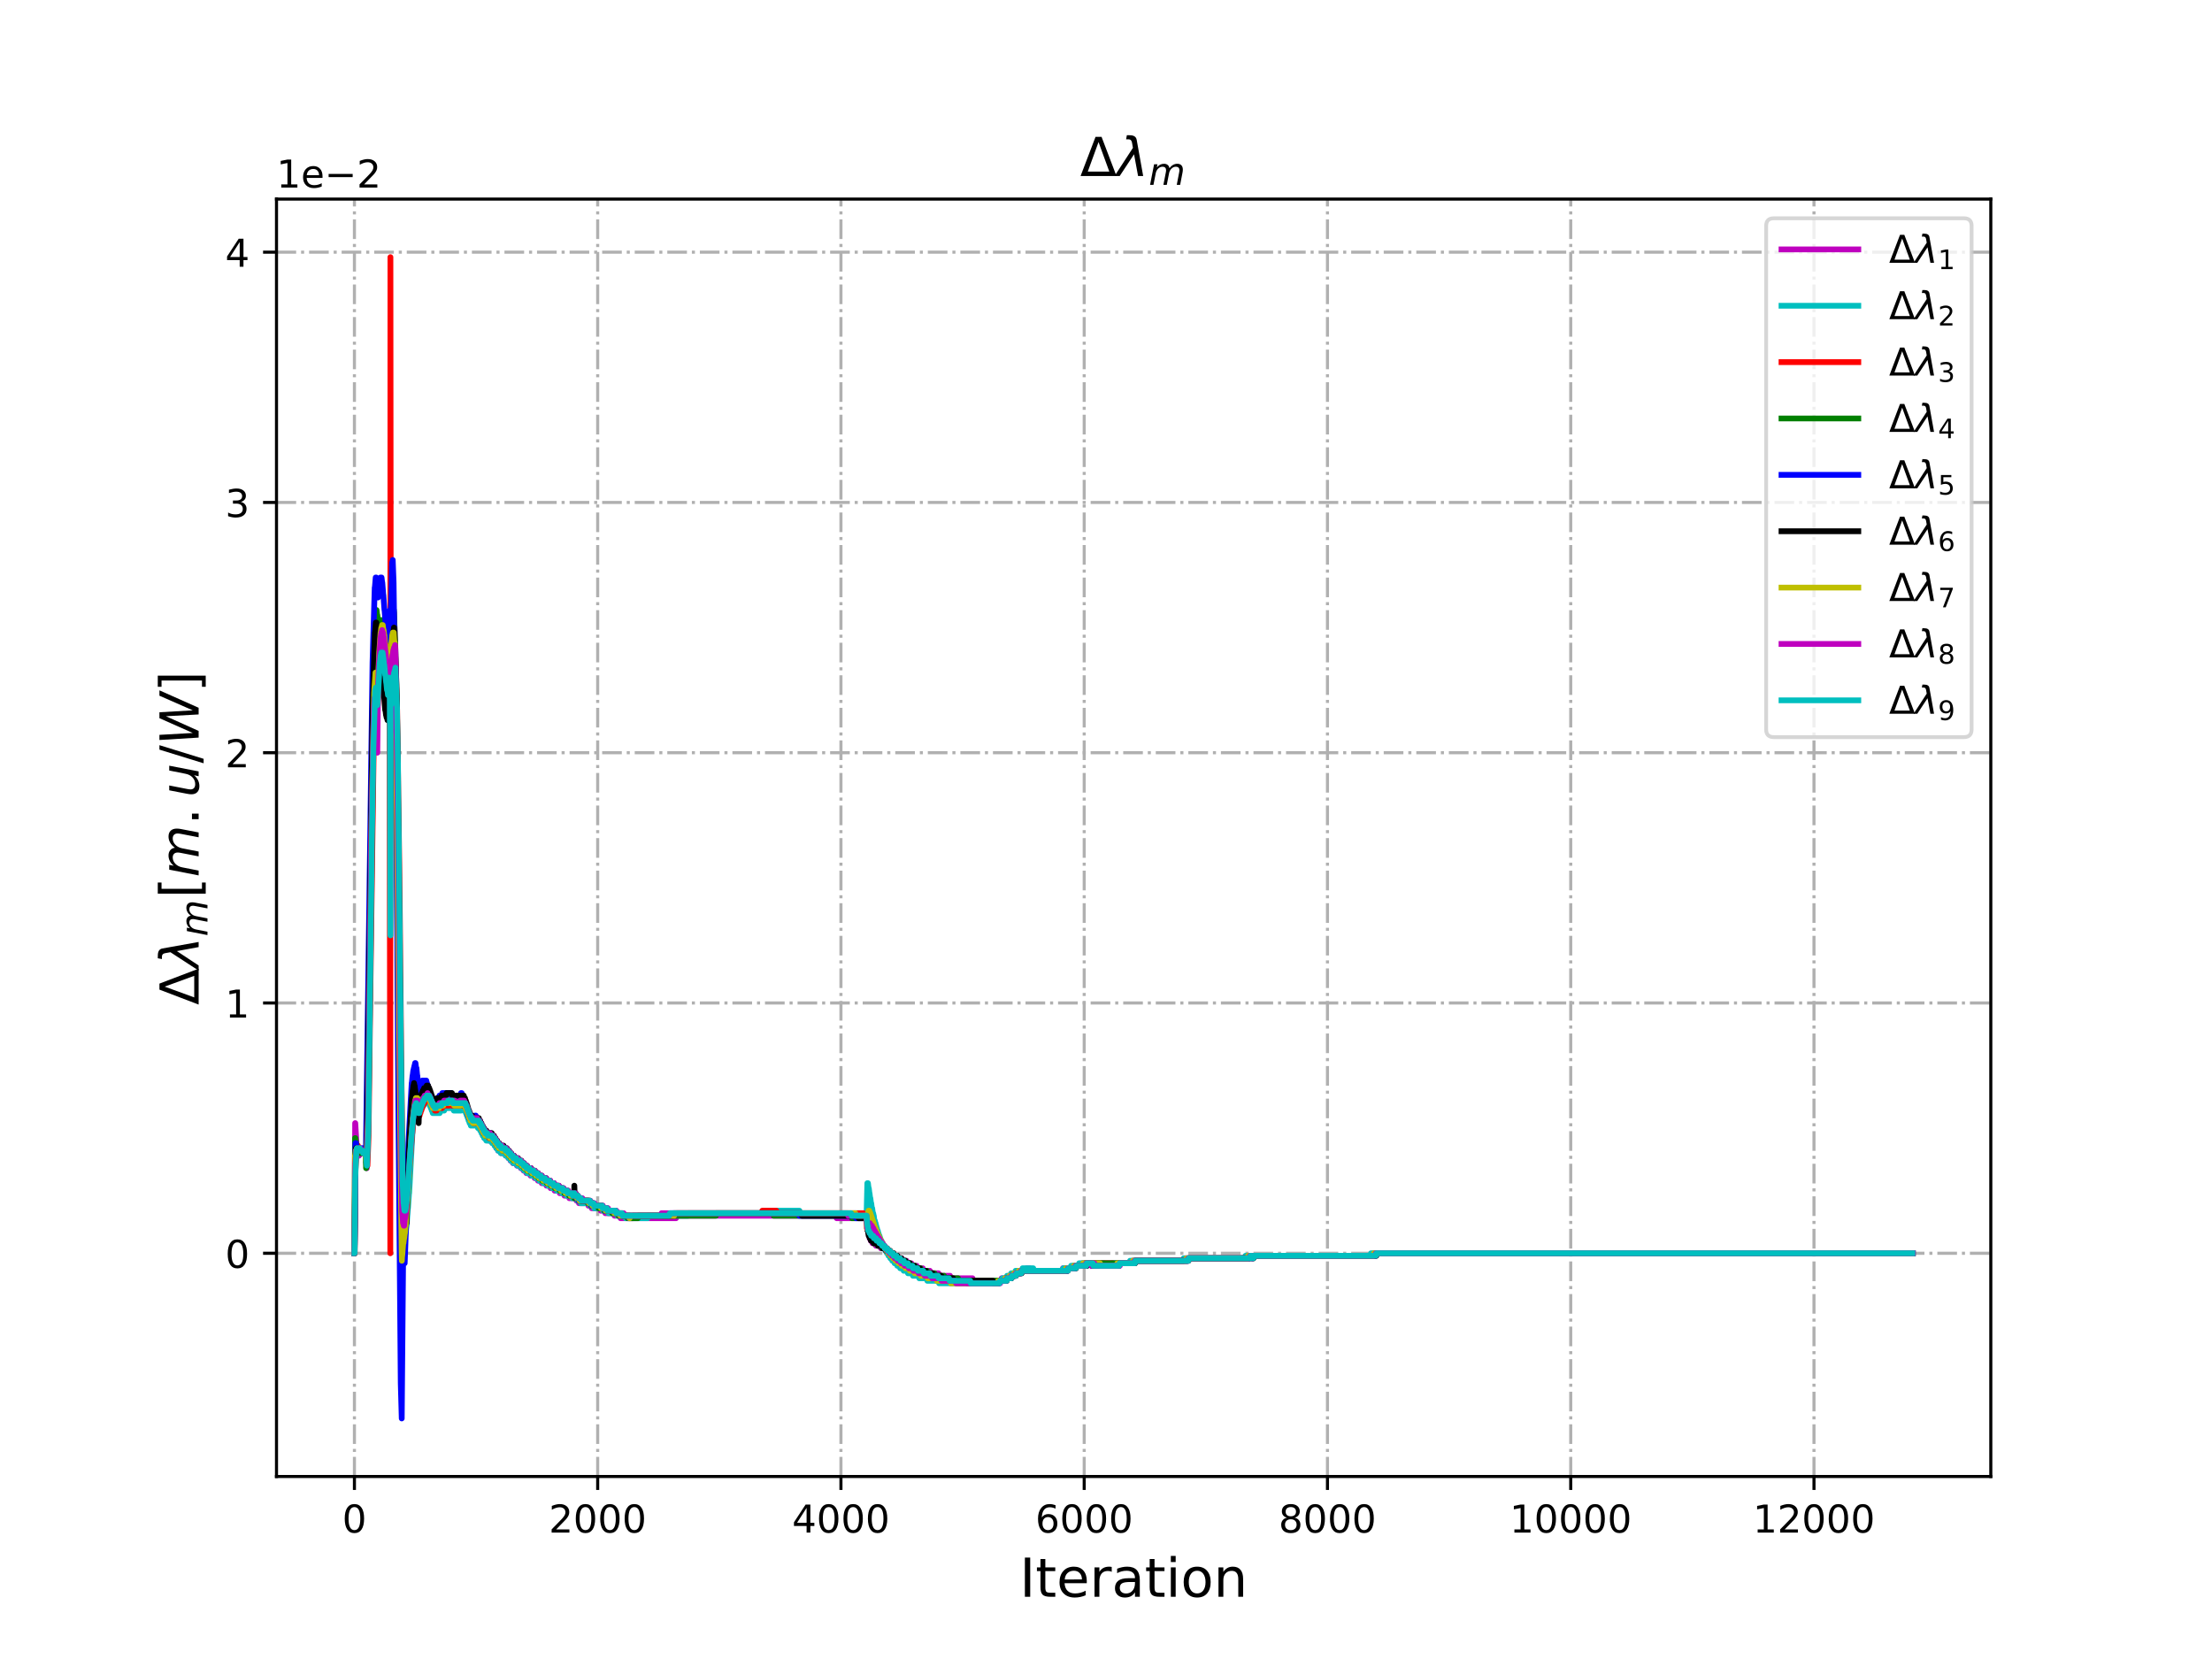 <?xml version="1.0" encoding="utf-8" standalone="no"?>
<!DOCTYPE svg PUBLIC "-//W3C//DTD SVG 1.1//EN"
  "http://www.w3.org/Graphics/SVG/1.1/DTD/svg11.dtd">
<!-- Created with matplotlib (http://matplotlib.org/) -->
<svg height="432pt" version="1.1" viewBox="0 0 576 432" width="576pt" xmlns="http://www.w3.org/2000/svg" xmlns:xlink="http://www.w3.org/1999/xlink">
 <defs>
  <style type="text/css">
*{stroke-linecap:butt;stroke-linejoin:round;}
  </style>
 </defs>
 <g id="figure_1">
  <g id="patch_1">
   <path d="M 0 432 
L 576 432 
L 576 0 
L 0 0 
z
" style="fill:#ffffff;"/>
  </g>
  <g id="axes_1">
   <g id="patch_2">
    <path d="M 72 384.48 
L 518.4 384.48 
L 518.4 51.84 
L 72 51.84 
z
" style="fill:#ffffff;"/>
   </g>
   <g id="matplotlib.axis_1">
    <g id="xtick_1">
     <g id="line2d_1">
      <path clip-path="url(#pcdb60089a9)" d="M 92.291 384.48 
L 92.291 51.84 
" style="fill:none;stroke:#b0b0b0;stroke-dasharray:5.12,1.28,0.8,1.28;stroke-dashoffset:0;stroke-width:0.8;"/>
     </g>
     <g id="line2d_2">
      <defs>
       <path d="M 0 0 
L 0 3.5 
" id="m5f1b986be0" style="stroke:#000000;stroke-width:0.8;"/>
      </defs>
      <g>
       <use style="stroke:#000000;stroke-width:0.8;" x="92.291" xlink:href="#m5f1b986be0" y="384.48"/>
      </g>
     </g>
     <g id="text_1">
      <!-- 0 -->
      <defs>
       <path d="M 31.781 66.406 
Q 24.172 66.406 20.328 58.906 
Q 16.5 51.422 16.5 36.375 
Q 16.5 21.391 20.328 13.891 
Q 24.172 6.391 31.781 6.391 
Q 39.453 6.391 43.281 13.891 
Q 47.125 21.391 47.125 36.375 
Q 47.125 51.422 43.281 58.906 
Q 39.453 66.406 31.781 66.406 
z
M 31.781 74.219 
Q 44.047 74.219 50.516 64.516 
Q 56.984 54.828 56.984 36.375 
Q 56.984 17.969 50.516 8.266 
Q 44.047 -1.422 31.781 -1.422 
Q 19.531 -1.422 13.062 8.266 
Q 6.594 17.969 6.594 36.375 
Q 6.594 54.828 13.062 64.516 
Q 19.531 74.219 31.781 74.219 
z
" id="DejaVuSans-30"/>
      </defs>
      <g transform="translate(89.11 399.078)scale(0.1 -0.1)">
       <use xlink:href="#DejaVuSans-30"/>
      </g>
     </g>
    </g>
    <g id="xtick_2">
     <g id="line2d_3">
      <path clip-path="url(#pcdb60089a9)" d="M 155.636 384.48 
L 155.636 51.84 
" style="fill:none;stroke:#b0b0b0;stroke-dasharray:5.12,1.28,0.8,1.28;stroke-dashoffset:0;stroke-width:0.8;"/>
     </g>
     <g id="line2d_4">
      <g>
       <use style="stroke:#000000;stroke-width:0.8;" x="155.636" xlink:href="#m5f1b986be0" y="384.48"/>
      </g>
     </g>
     <g id="text_2">
      <!-- 2000 -->
      <defs>
       <path d="M 19.188 8.297 
L 53.609 8.297 
L 53.609 0 
L 7.328 0 
L 7.328 8.297 
Q 12.938 14.109 22.625 23.891 
Q 32.328 33.688 34.812 36.531 
Q 39.547 41.844 41.422 45.531 
Q 43.312 49.219 43.312 52.781 
Q 43.312 58.594 39.234 62.25 
Q 35.156 65.922 28.609 65.922 
Q 23.969 65.922 18.812 64.312 
Q 13.672 62.703 7.812 59.422 
L 7.812 69.391 
Q 13.766 71.781 18.938 73 
Q 24.125 74.219 28.422 74.219 
Q 39.75 74.219 46.484 68.547 
Q 53.219 62.891 53.219 53.422 
Q 53.219 48.922 51.531 44.891 
Q 49.859 40.875 45.406 35.406 
Q 44.188 33.984 37.641 27.219 
Q 31.109 20.453 19.188 8.297 
z
" id="DejaVuSans-32"/>
      </defs>
      <g transform="translate(142.911 399.078)scale(0.1 -0.1)">
       <use xlink:href="#DejaVuSans-32"/>
       <use x="63.623" xlink:href="#DejaVuSans-30"/>
       <use x="127.246" xlink:href="#DejaVuSans-30"/>
       <use x="190.869" xlink:href="#DejaVuSans-30"/>
      </g>
     </g>
    </g>
    <g id="xtick_3">
     <g id="line2d_5">
      <path clip-path="url(#pcdb60089a9)" d="M 218.98 384.48 
L 218.98 51.84 
" style="fill:none;stroke:#b0b0b0;stroke-dasharray:5.12,1.28,0.8,1.28;stroke-dashoffset:0;stroke-width:0.8;"/>
     </g>
     <g id="line2d_6">
      <g>
       <use style="stroke:#000000;stroke-width:0.8;" x="218.98" xlink:href="#m5f1b986be0" y="384.48"/>
      </g>
     </g>
     <g id="text_3">
      <!-- 4000 -->
      <defs>
       <path d="M 37.797 64.312 
L 12.891 25.391 
L 37.797 25.391 
z
M 35.203 72.906 
L 47.609 72.906 
L 47.609 25.391 
L 58.016 25.391 
L 58.016 17.188 
L 47.609 17.188 
L 47.609 0 
L 37.797 0 
L 37.797 17.188 
L 4.891 17.188 
L 4.891 26.703 
z
" id="DejaVuSans-34"/>
      </defs>
      <g transform="translate(206.255 399.078)scale(0.1 -0.1)">
       <use xlink:href="#DejaVuSans-34"/>
       <use x="63.623" xlink:href="#DejaVuSans-30"/>
       <use x="127.246" xlink:href="#DejaVuSans-30"/>
       <use x="190.869" xlink:href="#DejaVuSans-30"/>
      </g>
     </g>
    </g>
    <g id="xtick_4">
     <g id="line2d_7">
      <path clip-path="url(#pcdb60089a9)" d="M 282.325 384.48 
L 282.325 51.84 
" style="fill:none;stroke:#b0b0b0;stroke-dasharray:5.12,1.28,0.8,1.28;stroke-dashoffset:0;stroke-width:0.8;"/>
     </g>
     <g id="line2d_8">
      <g>
       <use style="stroke:#000000;stroke-width:0.8;" x="282.325" xlink:href="#m5f1b986be0" y="384.48"/>
      </g>
     </g>
     <g id="text_4">
      <!-- 6000 -->
      <defs>
       <path d="M 33.016 40.375 
Q 26.375 40.375 22.484 35.828 
Q 18.609 31.297 18.609 23.391 
Q 18.609 15.531 22.484 10.953 
Q 26.375 6.391 33.016 6.391 
Q 39.656 6.391 43.531 10.953 
Q 47.406 15.531 47.406 23.391 
Q 47.406 31.297 43.531 35.828 
Q 39.656 40.375 33.016 40.375 
z
M 52.594 71.297 
L 52.594 62.312 
Q 48.875 64.062 45.094 64.984 
Q 41.312 65.922 37.594 65.922 
Q 27.828 65.922 22.672 59.328 
Q 17.531 52.734 16.797 39.406 
Q 19.672 43.656 24.016 45.922 
Q 28.375 48.188 33.594 48.188 
Q 44.578 48.188 50.953 41.516 
Q 57.328 34.859 57.328 23.391 
Q 57.328 12.156 50.688 5.359 
Q 44.047 -1.422 33.016 -1.422 
Q 20.359 -1.422 13.672 8.266 
Q 6.984 17.969 6.984 36.375 
Q 6.984 53.656 15.188 63.938 
Q 23.391 74.219 37.203 74.219 
Q 40.922 74.219 44.703 73.484 
Q 48.484 72.75 52.594 71.297 
z
" id="DejaVuSans-36"/>
      </defs>
      <g transform="translate(269.6 399.078)scale(0.1 -0.1)">
       <use xlink:href="#DejaVuSans-36"/>
       <use x="63.623" xlink:href="#DejaVuSans-30"/>
       <use x="127.246" xlink:href="#DejaVuSans-30"/>
       <use x="190.869" xlink:href="#DejaVuSans-30"/>
      </g>
     </g>
    </g>
    <g id="xtick_5">
     <g id="line2d_9">
      <path clip-path="url(#pcdb60089a9)" d="M 345.67 384.48 
L 345.67 51.84 
" style="fill:none;stroke:#b0b0b0;stroke-dasharray:5.12,1.28,0.8,1.28;stroke-dashoffset:0;stroke-width:0.8;"/>
     </g>
     <g id="line2d_10">
      <g>
       <use style="stroke:#000000;stroke-width:0.8;" x="345.67" xlink:href="#m5f1b986be0" y="384.48"/>
      </g>
     </g>
     <g id="text_5">
      <!-- 8000 -->
      <defs>
       <path d="M 31.781 34.625 
Q 24.75 34.625 20.719 30.859 
Q 16.703 27.094 16.703 20.516 
Q 16.703 13.922 20.719 10.156 
Q 24.75 6.391 31.781 6.391 
Q 38.812 6.391 42.859 10.172 
Q 46.922 13.969 46.922 20.516 
Q 46.922 27.094 42.891 30.859 
Q 38.875 34.625 31.781 34.625 
z
M 21.922 38.812 
Q 15.578 40.375 12.031 44.719 
Q 8.5 49.078 8.5 55.328 
Q 8.5 64.062 14.719 69.141 
Q 20.953 74.219 31.781 74.219 
Q 42.672 74.219 48.875 69.141 
Q 55.078 64.062 55.078 55.328 
Q 55.078 49.078 51.531 44.719 
Q 48 40.375 41.703 38.812 
Q 48.828 37.156 52.797 32.312 
Q 56.781 27.484 56.781 20.516 
Q 56.781 9.906 50.312 4.234 
Q 43.844 -1.422 31.781 -1.422 
Q 19.734 -1.422 13.25 4.234 
Q 6.781 9.906 6.781 20.516 
Q 6.781 27.484 10.781 32.312 
Q 14.797 37.156 21.922 38.812 
z
M 18.312 54.391 
Q 18.312 48.734 21.844 45.562 
Q 25.391 42.391 31.781 42.391 
Q 38.141 42.391 41.719 45.562 
Q 45.312 48.734 45.312 54.391 
Q 45.312 60.062 41.719 63.234 
Q 38.141 66.406 31.781 66.406 
Q 25.391 66.406 21.844 63.234 
Q 18.312 60.062 18.312 54.391 
z
" id="DejaVuSans-38"/>
      </defs>
      <g transform="translate(332.945 399.078)scale(0.1 -0.1)">
       <use xlink:href="#DejaVuSans-38"/>
       <use x="63.623" xlink:href="#DejaVuSans-30"/>
       <use x="127.246" xlink:href="#DejaVuSans-30"/>
       <use x="190.869" xlink:href="#DejaVuSans-30"/>
      </g>
     </g>
    </g>
    <g id="xtick_6">
     <g id="line2d_11">
      <path clip-path="url(#pcdb60089a9)" d="M 409.015 384.48 
L 409.015 51.84 
" style="fill:none;stroke:#b0b0b0;stroke-dasharray:5.12,1.28,0.8,1.28;stroke-dashoffset:0;stroke-width:0.8;"/>
     </g>
     <g id="line2d_12">
      <g>
       <use style="stroke:#000000;stroke-width:0.8;" x="409.015" xlink:href="#m5f1b986be0" y="384.48"/>
      </g>
     </g>
     <g id="text_6">
      <!-- 10000 -->
      <defs>
       <path d="M 12.406 8.297 
L 28.516 8.297 
L 28.516 63.922 
L 10.984 60.406 
L 10.984 69.391 
L 28.422 72.906 
L 38.281 72.906 
L 38.281 8.297 
L 54.391 8.297 
L 54.391 0 
L 12.406 0 
z
" id="DejaVuSans-31"/>
      </defs>
      <g transform="translate(393.108 399.078)scale(0.1 -0.1)">
       <use xlink:href="#DejaVuSans-31"/>
       <use x="63.623" xlink:href="#DejaVuSans-30"/>
       <use x="127.246" xlink:href="#DejaVuSans-30"/>
       <use x="190.869" xlink:href="#DejaVuSans-30"/>
       <use x="254.492" xlink:href="#DejaVuSans-30"/>
      </g>
     </g>
    </g>
    <g id="xtick_7">
     <g id="line2d_13">
      <path clip-path="url(#pcdb60089a9)" d="M 472.359 384.48 
L 472.359 51.84 
" style="fill:none;stroke:#b0b0b0;stroke-dasharray:5.12,1.28,0.8,1.28;stroke-dashoffset:0;stroke-width:0.8;"/>
     </g>
     <g id="line2d_14">
      <g>
       <use style="stroke:#000000;stroke-width:0.8;" x="472.359" xlink:href="#m5f1b986be0" y="384.48"/>
      </g>
     </g>
     <g id="text_7">
      <!-- 12000 -->
      <g transform="translate(456.453 399.078)scale(0.1 -0.1)">
       <use xlink:href="#DejaVuSans-31"/>
       <use x="63.623" xlink:href="#DejaVuSans-32"/>
       <use x="127.246" xlink:href="#DejaVuSans-30"/>
       <use x="190.869" xlink:href="#DejaVuSans-30"/>
       <use x="254.492" xlink:href="#DejaVuSans-30"/>
      </g>
     </g>
    </g>
    <g id="text_8">
     <!-- Iteration -->
     <defs>
      <path d="M 9.812 72.906 
L 19.672 72.906 
L 19.672 0 
L 9.812 0 
z
" id="DejaVuSans-49"/>
      <path d="M 18.312 70.219 
L 18.312 54.688 
L 36.812 54.688 
L 36.812 47.703 
L 18.312 47.703 
L 18.312 18.016 
Q 18.312 11.328 20.141 9.422 
Q 21.969 7.516 27.594 7.516 
L 36.812 7.516 
L 36.812 0 
L 27.594 0 
Q 17.188 0 13.234 3.875 
Q 9.281 7.766 9.281 18.016 
L 9.281 47.703 
L 2.688 47.703 
L 2.688 54.688 
L 9.281 54.688 
L 9.281 70.219 
z
" id="DejaVuSans-74"/>
      <path d="M 56.203 29.594 
L 56.203 25.203 
L 14.891 25.203 
Q 15.484 15.922 20.484 11.062 
Q 25.484 6.203 34.422 6.203 
Q 39.594 6.203 44.453 7.469 
Q 49.312 8.734 54.109 11.281 
L 54.109 2.781 
Q 49.266 0.734 44.188 -0.344 
Q 39.109 -1.422 33.891 -1.422 
Q 20.797 -1.422 13.156 6.188 
Q 5.516 13.812 5.516 26.812 
Q 5.516 40.234 12.766 48.109 
Q 20.016 56 32.328 56 
Q 43.359 56 49.781 48.891 
Q 56.203 41.797 56.203 29.594 
z
M 47.219 32.234 
Q 47.125 39.594 43.094 43.984 
Q 39.062 48.391 32.422 48.391 
Q 24.906 48.391 20.391 44.141 
Q 15.875 39.891 15.188 32.172 
z
" id="DejaVuSans-65"/>
      <path d="M 41.109 46.297 
Q 39.594 47.172 37.812 47.578 
Q 36.031 48 33.891 48 
Q 26.266 48 22.188 43.047 
Q 18.109 38.094 18.109 28.812 
L 18.109 0 
L 9.078 0 
L 9.078 54.688 
L 18.109 54.688 
L 18.109 46.188 
Q 20.953 51.172 25.484 53.578 
Q 30.031 56 36.531 56 
Q 37.453 56 38.578 55.875 
Q 39.703 55.766 41.062 55.516 
z
" id="DejaVuSans-72"/>
      <path d="M 34.281 27.484 
Q 23.391 27.484 19.188 25 
Q 14.984 22.516 14.984 16.5 
Q 14.984 11.719 18.141 8.906 
Q 21.297 6.109 26.703 6.109 
Q 34.188 6.109 38.703 11.406 
Q 43.219 16.703 43.219 25.484 
L 43.219 27.484 
z
M 52.203 31.203 
L 52.203 0 
L 43.219 0 
L 43.219 8.297 
Q 40.141 3.328 35.547 0.953 
Q 30.953 -1.422 24.312 -1.422 
Q 15.922 -1.422 10.953 3.297 
Q 6 8.016 6 15.922 
Q 6 25.141 12.172 29.828 
Q 18.359 34.516 30.609 34.516 
L 43.219 34.516 
L 43.219 35.406 
Q 43.219 41.609 39.141 45 
Q 35.062 48.391 27.688 48.391 
Q 23 48.391 18.547 47.266 
Q 14.109 46.141 10.016 43.891 
L 10.016 52.203 
Q 14.938 54.109 19.578 55.047 
Q 24.219 56 28.609 56 
Q 40.484 56 46.344 49.844 
Q 52.203 43.703 52.203 31.203 
z
" id="DejaVuSans-61"/>
      <path d="M 9.422 54.688 
L 18.406 54.688 
L 18.406 0 
L 9.422 0 
z
M 9.422 75.984 
L 18.406 75.984 
L 18.406 64.594 
L 9.422 64.594 
z
" id="DejaVuSans-69"/>
      <path d="M 30.609 48.391 
Q 23.391 48.391 19.188 42.75 
Q 14.984 37.109 14.984 27.297 
Q 14.984 17.484 19.156 11.844 
Q 23.344 6.203 30.609 6.203 
Q 37.797 6.203 41.984 11.859 
Q 46.188 17.531 46.188 27.297 
Q 46.188 37.016 41.984 42.703 
Q 37.797 48.391 30.609 48.391 
z
M 30.609 56 
Q 42.328 56 49.016 48.375 
Q 55.719 40.766 55.719 27.297 
Q 55.719 13.875 49.016 6.219 
Q 42.328 -1.422 30.609 -1.422 
Q 18.844 -1.422 12.172 6.219 
Q 5.516 13.875 5.516 27.297 
Q 5.516 40.766 12.172 48.375 
Q 18.844 56 30.609 56 
z
" id="DejaVuSans-6f"/>
      <path d="M 54.891 33.016 
L 54.891 0 
L 45.906 0 
L 45.906 32.719 
Q 45.906 40.484 42.875 44.328 
Q 39.844 48.188 33.797 48.188 
Q 26.516 48.188 22.312 43.547 
Q 18.109 38.922 18.109 30.906 
L 18.109 0 
L 9.078 0 
L 9.078 54.688 
L 18.109 54.688 
L 18.109 46.188 
Q 21.344 51.125 25.703 53.562 
Q 30.078 56 35.797 56 
Q 45.219 56 50.047 50.172 
Q 54.891 44.344 54.891 33.016 
z
" id="DejaVuSans-6e"/>
     </defs>
     <g transform="translate(265.508 415.796)scale(0.14 -0.14)">
      <use xlink:href="#DejaVuSans-49"/>
      <use x="29.492" xlink:href="#DejaVuSans-74"/>
      <use x="68.701" xlink:href="#DejaVuSans-65"/>
      <use x="130.225" xlink:href="#DejaVuSans-72"/>
      <use x="171.338" xlink:href="#DejaVuSans-61"/>
      <use x="232.617" xlink:href="#DejaVuSans-74"/>
      <use x="271.826" xlink:href="#DejaVuSans-69"/>
      <use x="299.609" xlink:href="#DejaVuSans-6f"/>
      <use x="360.791" xlink:href="#DejaVuSans-6e"/>
     </g>
    </g>
   </g>
   <g id="matplotlib.axis_2">
    <g id="ytick_1">
     <g id="line2d_15">
      <path clip-path="url(#pcdb60089a9)" d="M 72 326.346 
L 518.4 326.346 
" style="fill:none;stroke:#b0b0b0;stroke-dasharray:5.12,1.28,0.8,1.28;stroke-dashoffset:0;stroke-width:0.8;"/>
     </g>
     <g id="line2d_16">
      <defs>
       <path d="M 0 0 
L -3.5 0 
" id="m6182fcd893" style="stroke:#000000;stroke-width:0.8;"/>
      </defs>
      <g>
       <use style="stroke:#000000;stroke-width:0.8;" x="72" xlink:href="#m6182fcd893" y="326.346"/>
      </g>
     </g>
     <g id="text_9">
      <!-- 0 -->
      <g transform="translate(58.638 330.145)scale(0.1 -0.1)">
       <use xlink:href="#DejaVuSans-30"/>
      </g>
     </g>
    </g>
    <g id="ytick_2">
     <g id="line2d_17">
      <path clip-path="url(#pcdb60089a9)" d="M 72 261.174 
L 518.4 261.174 
" style="fill:none;stroke:#b0b0b0;stroke-dasharray:5.12,1.28,0.8,1.28;stroke-dashoffset:0;stroke-width:0.8;"/>
     </g>
     <g id="line2d_18">
      <g>
       <use style="stroke:#000000;stroke-width:0.8;" x="72" xlink:href="#m6182fcd893" y="261.174"/>
      </g>
     </g>
     <g id="text_10">
      <!-- 1 -->
      <g transform="translate(58.638 264.973)scale(0.1 -0.1)">
       <use xlink:href="#DejaVuSans-31"/>
      </g>
     </g>
    </g>
    <g id="ytick_3">
     <g id="line2d_19">
      <path clip-path="url(#pcdb60089a9)" d="M 72 196.001 
L 518.4 196.001 
" style="fill:none;stroke:#b0b0b0;stroke-dasharray:5.12,1.28,0.8,1.28;stroke-dashoffset:0;stroke-width:0.8;"/>
     </g>
     <g id="line2d_20">
      <g>
       <use style="stroke:#000000;stroke-width:0.8;" x="72" xlink:href="#m6182fcd893" y="196.001"/>
      </g>
     </g>
     <g id="text_11">
      <!-- 2 -->
      <g transform="translate(58.638 199.801)scale(0.1 -0.1)">
       <use xlink:href="#DejaVuSans-32"/>
      </g>
     </g>
    </g>
    <g id="ytick_4">
     <g id="line2d_21">
      <path clip-path="url(#pcdb60089a9)" d="M 72 130.829 
L 518.4 130.829 
" style="fill:none;stroke:#b0b0b0;stroke-dasharray:5.12,1.28,0.8,1.28;stroke-dashoffset:0;stroke-width:0.8;"/>
     </g>
     <g id="line2d_22">
      <g>
       <use style="stroke:#000000;stroke-width:0.8;" x="72" xlink:href="#m6182fcd893" y="130.829"/>
      </g>
     </g>
     <g id="text_12">
      <!-- 3 -->
      <defs>
       <path d="M 40.578 39.312 
Q 47.656 37.797 51.625 33 
Q 55.609 28.219 55.609 21.188 
Q 55.609 10.406 48.188 4.484 
Q 40.766 -1.422 27.094 -1.422 
Q 22.516 -1.422 17.656 -0.516 
Q 12.797 0.391 7.625 2.203 
L 7.625 11.719 
Q 11.719 9.328 16.594 8.109 
Q 21.484 6.891 26.812 6.891 
Q 36.078 6.891 40.938 10.547 
Q 45.797 14.203 45.797 21.188 
Q 45.797 27.641 41.281 31.266 
Q 36.766 34.906 28.719 34.906 
L 20.219 34.906 
L 20.219 43.016 
L 29.109 43.016 
Q 36.375 43.016 40.234 45.922 
Q 44.094 48.828 44.094 54.297 
Q 44.094 59.906 40.109 62.906 
Q 36.141 65.922 28.719 65.922 
Q 24.656 65.922 20.016 65.031 
Q 15.375 64.156 9.812 62.312 
L 9.812 71.094 
Q 15.438 72.656 20.344 73.438 
Q 25.25 74.219 29.594 74.219 
Q 40.828 74.219 47.359 69.109 
Q 53.906 64.016 53.906 55.328 
Q 53.906 49.266 50.438 45.094 
Q 46.969 40.922 40.578 39.312 
z
" id="DejaVuSans-33"/>
      </defs>
      <g transform="translate(58.638 134.628)scale(0.1 -0.1)">
       <use xlink:href="#DejaVuSans-33"/>
      </g>
     </g>
    </g>
    <g id="ytick_5">
     <g id="line2d_23">
      <path clip-path="url(#pcdb60089a9)" d="M 72 65.657 
L 518.4 65.657 
" style="fill:none;stroke:#b0b0b0;stroke-dasharray:5.12,1.28,0.8,1.28;stroke-dashoffset:0;stroke-width:0.8;"/>
     </g>
     <g id="line2d_24">
      <g>
       <use style="stroke:#000000;stroke-width:0.8;" x="72" xlink:href="#m6182fcd893" y="65.657"/>
      </g>
     </g>
     <g id="text_13">
      <!-- 4 -->
      <g transform="translate(58.638 69.456)scale(0.1 -0.1)">
       <use xlink:href="#DejaVuSans-34"/>
      </g>
     </g>
    </g>
    <g id="text_14">
     <!-- $\Delta \lambda_{m}[m.u/W]$ -->
     <defs>
      <path d="M 34.188 63.188 
L 14.156 8.203 
L 54.25 8.203 
z
M 0.781 0 
L 28.609 72.906 
L 39.797 72.906 
L 67.578 0 
z
" id="DejaVuSans-394"/>
      <path d="M 36.719 67.438 
L 48.828 0 
L 39.312 0 
L 31.844 40.438 
L 5.125 0 
L -4.391 0 
L 29.734 52.438 
L 28.031 62.109 
Q 26.953 68.266 21.734 68.266 
L 17.047 68.266 
L 18.5 75.984 
L 24.219 75.875 
Q 35.203 75.734 36.719 67.438 
z
" id="DejaVuSans-Oblique-3bb"/>
      <path d="M 89.797 33.016 
L 83.406 0 
L 74.422 0 
L 80.719 32.719 
Q 81.109 34.812 81.297 36.328 
Q 81.5 37.844 81.5 38.922 
Q 81.5 43.312 79.047 45.75 
Q 76.609 48.188 72.219 48.188 
Q 65.672 48.188 60.547 43.281 
Q 55.422 38.375 53.906 30.516 
L 47.906 0 
L 38.922 0 
L 45.312 32.719 
Q 45.703 34.516 45.891 36.047 
Q 46.094 37.594 46.094 38.812 
Q 46.094 43.266 43.656 45.719 
Q 41.219 48.188 36.922 48.188 
Q 30.281 48.188 25.141 43.281 
Q 20.016 38.375 18.5 30.516 
L 12.5 0 
L 3.516 0 
L 14.203 54.688 
L 23.188 54.688 
L 21.484 46.188 
Q 25.141 50.984 30.047 53.484 
Q 34.969 56 40.578 56 
Q 46.531 56 50.359 52.875 
Q 54.203 49.75 54.984 44.188 
Q 59.078 49.953 64.469 52.969 
Q 69.875 56 75.875 56 
Q 82.906 56 86.734 51.953 
Q 90.578 47.906 90.578 40.484 
Q 90.578 38.875 90.375 36.938 
Q 90.188 35.016 89.797 33.016 
z
" id="DejaVuSans-Oblique-6d"/>
      <path d="M 8.594 75.984 
L 29.297 75.984 
L 29.297 69 
L 17.578 69 
L 17.578 -6.203 
L 29.297 -6.203 
L 29.297 -13.188 
L 8.594 -13.188 
z
" id="DejaVuSans-5b"/>
      <path d="M 10.688 12.406 
L 21 12.406 
L 21 0 
L 10.688 0 
z
" id="DejaVuSans-2e"/>
      <path d="M 6.688 21.688 
L 13.094 54.688 
L 22.125 54.688 
L 15.719 22.016 
Q 15.234 19.625 15.016 17.922 
Q 14.797 16.219 14.797 15.094 
Q 14.797 10.938 17.328 8.656 
Q 19.875 6.391 24.516 6.391 
Q 31.734 6.391 37 11.266 
Q 42.281 16.156 43.891 24.422 
L 49.906 54.688 
L 58.891 54.688 
L 48.297 0 
L 39.312 0 
L 41.109 8.594 
Q 37.312 3.812 32.062 1.188 
Q 26.812 -1.422 20.906 -1.422 
Q 13.719 -1.422 9.719 2.516 
Q 5.719 6.453 5.719 13.484 
Q 5.719 14.938 5.953 17.141 
Q 6.203 19.344 6.688 21.688 
z
" id="DejaVuSans-Oblique-75"/>
      <path d="M 25.391 72.906 
L 33.688 72.906 
L 8.297 -9.281 
L 0 -9.281 
z
" id="DejaVuSans-2f"/>
      <path d="M 9.625 72.906 
L 19.188 72.906 
L 22.703 10.891 
L 50.203 72.906 
L 61.188 72.906 
L 64.797 10.891 
L 92 72.906 
L 102 72.906 
L 69.578 0 
L 57.172 0 
L 53.812 60.797 
L 26.516 0 
L 14.109 0 
z
" id="DejaVuSans-Oblique-57"/>
      <path d="M 30.422 75.984 
L 30.422 -13.188 
L 9.719 -13.188 
L 9.719 -6.203 
L 21.391 -6.203 
L 21.391 69 
L 9.719 69 
L 9.719 75.984 
z
" id="DejaVuSans-5d"/>
     </defs>
     <g transform="translate(51.726 261.7)rotate(-90)scale(0.14 -0.14)">
      <use transform="translate(0 0.016)" xlink:href="#DejaVuSans-394"/>
      <use transform="translate(68.408 0.016)" xlink:href="#DejaVuSans-Oblique-3bb"/>
      <use transform="translate(127.588 -16.391)scale(0.7)" xlink:href="#DejaVuSans-Oblique-6d"/>
      <use transform="translate(198.511 0.016)" xlink:href="#DejaVuSans-5b"/>
      <use transform="translate(237.524 0.016)" xlink:href="#DejaVuSans-Oblique-6d"/>
      <use transform="translate(334.937 0.016)" xlink:href="#DejaVuSans-2e"/>
      <use transform="translate(386.206 0.016)" xlink:href="#DejaVuSans-Oblique-75"/>
      <use transform="translate(449.585 0.016)" xlink:href="#DejaVuSans-2f"/>
      <use transform="translate(483.276 0.016)" xlink:href="#DejaVuSans-Oblique-57"/>
      <use transform="translate(582.153 0.016)" xlink:href="#DejaVuSans-5d"/>
     </g>
    </g>
    <g id="text_15">
     <!-- 1e−2 -->
     <defs>
      <path d="M 10.594 35.5 
L 73.188 35.5 
L 73.188 27.203 
L 10.594 27.203 
z
" id="DejaVuSans-2212"/>
     </defs>
     <g transform="translate(72 48.84)scale(0.1 -0.1)">
      <use xlink:href="#DejaVuSans-31"/>
      <use x="63.623" xlink:href="#DejaVuSans-65"/>
      <use x="125.146" xlink:href="#DejaVuSans-2212"/>
      <use x="208.936" xlink:href="#DejaVuSans-32"/>
     </g>
    </g>
   </g>
   <g id="line2d_25">
    <path clip-path="url(#pcdb60089a9)" d="M 92.291 326.346 
L 92.323 326.346 
L 92.481 292.457 
L 92.513 292.457 
L 92.988 300.277 
L 93.146 300.277 
L 93.273 300.929 
L 93.494 300.929 
L 93.621 300.277 
L 95.205 300.277 
L 95.49 304.188 
L 95.521 304.188 
L 95.617 300.929 
L 95.933 274.86 
L 96.662 210.991 
L 97.39 172.539 
L 97.739 162.763 
L 97.77 162.763 
L 97.992 160.157 
L 98.15 160.157 
L 98.372 162.763 
L 98.404 162.763 
L 98.562 164.067 
L 98.594 164.067 
L 98.72 163.415 
L 98.784 163.415 
L 98.91 162.763 
L 98.974 162.763 
L 99.1 162.112 
L 99.195 162.112 
L 99.322 162.763 
L 99.354 162.763 
L 99.512 164.067 
L 99.544 164.067 
L 99.797 167.326 
L 99.829 167.326 
L 100.114 171.236 
L 100.146 171.236 
L 100.399 174.494 
L 100.431 174.494 
L 100.621 176.45 
L 100.652 176.45 
L 100.811 177.753 
L 100.874 177.753 
L 101.001 178.405 
L 101.159 178.405 
L 101.603 170.584 
L 101.729 172.539 
L 102.078 162.763 
L 102.299 160.157 
L 102.426 160.157 
L 102.553 159.505 
L 102.584 159.505 
L 102.996 169.932 
L 103.345 188.832 
L 103.82 237.06 
L 104.643 325.694 
L 104.675 326.998 
L 104.738 325.694 
L 104.96 321.132 
L 105.118 319.829 
L 105.213 319.829 
L 105.467 316.57 
L 105.562 316.57 
L 105.72 315.267 
L 105.752 315.267 
L 106.924 293.108 
L 106.955 293.108 
L 107.367 286.591 
L 107.399 286.591 
L 107.62 283.984 
L 107.652 283.984 
L 107.842 282.029 
L 107.905 282.029 
L 108.032 281.377 
L 108.38 281.377 
L 108.539 282.681 
L 108.602 282.681 
L 108.792 284.636 
L 108.824 284.636 
L 109.014 286.591 
L 109.077 286.591 
L 109.204 285.939 
L 109.236 285.939 
L 109.362 285.288 
L 109.426 285.288 
L 109.552 284.636 
L 109.679 284.636 
L 109.806 283.984 
L 109.996 283.984 
L 110.122 283.332 
L 110.439 283.332 
L 110.566 282.681 
L 111.484 282.681 
L 111.611 283.332 
L 111.706 283.332 
L 111.833 283.984 
L 111.928 283.984 
L 112.054 284.636 
L 112.118 284.636 
L 112.245 285.288 
L 112.308 285.288 
L 112.435 285.939 
L 112.561 285.939 
L 112.688 286.591 
L 114.113 286.591 
L 114.24 285.939 
L 115.032 285.939 
L 115.158 285.288 
L 116.394 285.288 
L 116.52 284.636 
L 117.344 284.636 
L 117.47 285.288 
L 118.674 285.288 
L 118.801 285.939 
L 118.991 285.939 
L 119.117 285.288 
L 119.846 285.288 
L 119.973 285.939 
L 120.194 285.939 
L 120.321 286.591 
L 120.638 286.591 
L 120.764 287.243 
L 120.923 287.243 
L 121.049 287.894 
L 121.144 287.894 
L 121.271 288.546 
L 121.334 288.546 
L 121.461 289.198 
L 121.525 289.198 
L 121.651 289.85 
L 121.715 289.85 
L 121.841 290.501 
L 121.905 290.501 
L 122.031 291.153 
L 122.126 291.153 
L 122.253 291.805 
L 122.411 291.805 
L 122.538 292.457 
L 124.28 292.457 
L 124.407 293.108 
L 124.755 293.108 
L 124.882 293.76 
L 125.072 293.76 
L 125.199 294.412 
L 125.389 294.412 
L 125.515 295.063 
L 125.705 295.063 
L 125.832 295.715 
L 126.085 295.715 
L 126.212 296.367 
L 127.194 296.367 
L 127.321 297.019 
L 128.271 297.019 
L 128.397 297.67 
L 128.714 297.67 
L 128.841 298.322 
L 129.126 298.322 
L 129.253 298.974 
L 129.601 298.974 
L 129.728 299.626 
L 130.361 299.626 
L 130.488 300.277 
L 131.596 300.277 
L 131.723 300.929 
L 132.261 300.929 
L 132.388 301.581 
L 132.8 301.581 
L 132.927 302.232 
L 133.433 302.232 
L 133.56 302.884 
L 134.479 302.884 
L 134.605 303.536 
L 135.492 303.536 
L 135.619 304.188 
L 136.22 304.188 
L 136.347 304.839 
L 136.949 304.839 
L 137.076 305.491 
L 138.026 305.491 
L 138.153 306.143 
L 139.103 306.143 
L 139.229 306.794 
L 139.958 306.794 
L 140.085 307.446 
L 140.94 307.446 
L 141.066 308.098 
L 142.175 308.098 
L 142.302 308.75 
L 143.252 308.75 
L 143.378 309.401 
L 144.297 309.401 
L 144.424 310.053 
L 145.627 310.053 
L 145.754 310.705 
L 146.862 310.705 
L 146.989 311.357 
L 148.129 311.357 
L 148.256 312.008 
L 149.998 312.008 
L 150.125 312.66 
L 150.631 312.66 
L 150.758 313.312 
L 153.102 313.312 
L 153.229 313.963 
L 153.957 313.963 
L 154.084 314.615 
L 156.301 314.615 
L 156.427 315.267 
L 157.504 315.267 
L 157.631 315.919 
L 159.88 315.919 
L 160.006 316.57 
L 161.463 316.57 
L 161.59 317.222 
L 176.033 317.222 
L 176.159 316.57 
L 217.745 316.57 
L 217.872 317.222 
L 225.695 317.222 
L 225.948 320.481 
L 226.012 320.481 
L 226.138 321.132 
L 226.17 321.132 
L 226.297 321.784 
L 226.328 321.784 
L 226.455 322.436 
L 226.613 322.436 
L 226.74 323.088 
L 227.057 323.088 
L 227.184 323.739 
L 227.975 323.739 
L 228.102 324.391 
L 229.242 324.391 
L 229.369 325.043 
L 230.414 325.043 
L 230.541 325.694 
L 231.523 325.694 
L 231.649 326.346 
L 232.631 326.346 
L 232.758 326.998 
L 233.708 326.998 
L 233.835 327.65 
L 234.848 327.65 
L 234.975 328.301 
L 236.052 328.301 
L 236.179 328.953 
L 237.319 328.953 
L 237.445 329.605 
L 238.712 329.605 
L 238.839 330.257 
L 240.296 330.257 
L 240.423 330.908 
L 242.133 330.908 
L 242.26 331.56 
L 244.382 331.56 
L 244.508 332.212 
L 247.391 332.212 
L 247.517 332.863 
L 253.25 332.863 
L 253.377 333.515 
L 260.693 333.515 
L 260.82 332.863 
L 262.53 332.863 
L 262.657 332.212 
L 263.797 332.212 
L 263.924 331.56 
L 265.127 331.56 
L 265.254 330.908 
L 267.249 330.908 
L 267.376 330.257 
L 268.104 330.257 
L 268.231 330.908 
L 276.656 330.908 
L 276.783 330.257 
L 279.348 330.257 
L 279.475 329.605 
L 281.723 329.605 
L 281.85 328.953 
L 294.741 328.953 
L 294.867 328.301 
L 308.423 328.301 
L 308.55 327.65 
L 324.671 327.65 
L 324.798 326.998 
L 357.579 326.998 
L 357.705 326.346 
L 497.919 326.346 
L 497.919 326.346 
" style="fill:none;stroke:#bf00bf;stroke-linecap:square;stroke-width:1.5;"/>
   </g>
   <g id="line2d_26">
    <path clip-path="url(#pcdb60089a9)" d="M 92.291 326.346 
L 92.323 326.346 
L 92.354 326.346 
L 92.513 297.67 
L 92.544 297.67 
L 92.734 299.626 
L 94.318 299.626 
L 94.445 300.277 
L 95.205 300.277 
L 95.426 302.884 
L 95.933 291.805 
L 97.295 188.181 
L 97.675 177.101 
L 97.834 175.798 
L 97.897 175.798 
L 98.309 182.315 
L 98.34 182.315 
L 99.291 164.719 
L 99.322 164.719 
L 99.449 164.067 
L 99.797 164.067 
L 99.956 165.37 
L 100.019 165.37 
L 100.209 167.326 
L 100.241 167.326 
L 100.431 169.281 
L 100.462 169.281 
L 100.652 171.236 
L 100.684 171.236 
L 100.842 172.539 
L 100.874 172.539 
L 101.032 173.843 
L 101.096 173.843 
L 101.223 174.494 
L 101.318 174.494 
L 101.476 173.191 
L 101.508 173.191 
L 101.571 172.539 
L 101.603 173.191 
L 101.729 177.101 
L 101.761 175.146 
L 101.983 166.674 
L 102.014 166.674 
L 102.173 165.37 
L 102.616 165.37 
L 102.774 167.977 
L 103.091 212.294 
L 104.58 326.346 
L 104.706 329.605 
L 104.738 328.953 
L 104.992 325.694 
L 105.055 325.694 
L 105.213 324.391 
L 105.277 324.391 
L 105.435 322.436 
L 105.593 321.132 
L 105.657 321.132 
L 105.847 319.177 
L 105.878 319.177 
L 106.195 314.615 
L 106.227 314.615 
L 106.512 310.705 
L 106.543 310.705 
L 107.462 293.76 
L 107.494 293.76 
L 107.715 291.153 
L 107.779 291.153 
L 107.969 289.198 
L 108.032 289.198 
L 108.19 287.894 
L 108.317 287.894 
L 108.444 287.243 
L 108.666 287.243 
L 108.792 287.894 
L 108.887 287.894 
L 109.046 289.198 
L 109.584 289.198 
L 109.711 288.546 
L 109.901 288.546 
L 110.027 287.894 
L 110.281 287.894 
L 110.408 287.243 
L 111.041 287.243 
L 111.168 286.591 
L 111.358 286.591 
L 111.484 287.243 
L 111.769 287.243 
L 111.896 287.894 
L 112.054 287.894 
L 112.181 288.546 
L 112.308 288.546 
L 112.435 289.198 
L 112.561 289.198 
L 112.688 289.85 
L 114.493 289.85 
L 114.62 289.198 
L 115.665 289.198 
L 115.792 288.546 
L 118.041 288.546 
L 118.167 289.198 
L 120.099 289.198 
L 120.226 288.546 
L 120.733 288.546 
L 120.859 289.198 
L 121.176 289.198 
L 121.303 289.85 
L 121.429 289.85 
L 121.556 290.501 
L 121.683 290.501 
L 121.81 291.153 
L 121.905 291.153 
L 122.031 291.805 
L 122.158 291.805 
L 122.285 292.457 
L 122.475 292.457 
L 122.601 293.108 
L 124.343 293.108 
L 124.47 293.76 
L 124.913 293.76 
L 125.04 294.412 
L 125.262 294.412 
L 125.389 295.063 
L 125.579 295.063 
L 125.705 295.715 
L 125.959 295.715 
L 126.085 296.367 
L 126.497 296.367 
L 126.624 297.019 
L 128.017 297.019 
L 128.144 297.67 
L 128.651 297.67 
L 128.777 298.322 
L 129.094 298.322 
L 129.221 298.974 
L 129.569 298.974 
L 129.696 299.626 
L 130.266 299.626 
L 130.393 300.277 
L 131.533 300.277 
L 131.66 300.929 
L 132.293 300.929 
L 132.42 301.581 
L 132.895 301.581 
L 133.022 302.232 
L 133.56 302.232 
L 133.687 302.884 
L 134.637 302.884 
L 134.764 303.536 
L 135.65 303.536 
L 135.777 304.188 
L 136.411 304.188 
L 136.537 304.839 
L 137.234 304.839 
L 137.361 305.491 
L 138.343 305.491 
L 138.469 306.143 
L 139.419 306.143 
L 139.546 306.794 
L 140.306 306.794 
L 140.433 307.446 
L 141.383 307.446 
L 141.51 308.098 
L 142.618 308.098 
L 142.745 308.75 
L 143.695 308.75 
L 143.822 309.401 
L 144.867 309.401 
L 144.994 310.053 
L 146.197 310.053 
L 146.324 310.705 
L 147.433 310.705 
L 147.559 311.357 
L 148.826 311.357 
L 148.953 312.008 
L 150.315 312.008 
L 150.441 312.66 
L 151.107 312.66 
L 151.233 313.312 
L 153.577 313.312 
L 153.704 313.963 
L 154.559 313.963 
L 154.685 314.615 
L 156.934 314.615 
L 157.061 315.267 
L 158.296 315.267 
L 158.423 315.919 
L 160.608 315.919 
L 160.735 316.57 
L 162.762 316.57 
L 162.889 317.222 
L 168.621 317.222 
L 168.748 316.57 
L 179.168 316.57 
L 179.295 315.919 
L 198.678 315.919 
L 198.805 315.267 
L 208.18 315.267 
L 208.307 315.919 
L 225.663 315.919 
L 225.853 308.098 
L 226.012 308.098 
L 226.17 309.401 
L 226.233 309.401 
L 226.392 310.705 
L 226.423 310.705 
L 226.582 312.008 
L 226.645 312.008 
L 226.803 313.312 
L 226.867 313.312 
L 227.025 314.615 
L 227.12 314.615 
L 227.279 315.919 
L 227.374 315.919 
L 227.5 316.57 
L 227.532 316.57 
L 227.69 317.874 
L 227.817 317.874 
L 227.944 318.526 
L 228.007 318.526 
L 228.134 319.177 
L 228.165 319.177 
L 228.292 319.829 
L 228.355 319.829 
L 228.482 320.481 
L 228.577 320.481 
L 228.704 321.132 
L 228.767 321.132 
L 228.894 321.784 
L 229.021 321.784 
L 229.147 322.436 
L 229.242 322.436 
L 229.369 323.088 
L 229.527 323.088 
L 229.654 323.739 
L 229.812 323.739 
L 229.939 324.391 
L 230.097 324.391 
L 230.224 325.043 
L 230.446 325.043 
L 230.573 325.694 
L 230.826 325.694 
L 230.953 326.346 
L 231.238 326.346 
L 231.364 326.998 
L 231.713 326.998 
L 231.839 327.65 
L 232.219 327.65 
L 232.346 328.301 
L 232.821 328.301 
L 232.948 328.953 
L 233.518 328.953 
L 233.645 329.605 
L 234.278 329.605 
L 234.405 330.257 
L 235.197 330.257 
L 235.323 330.908 
L 236.305 330.908 
L 236.432 331.56 
L 237.604 331.56 
L 237.73 332.212 
L 239.251 332.212 
L 239.377 332.863 
L 241.341 332.863 
L 241.468 333.515 
L 244.413 333.515 
L 244.54 334.167 
L 258.919 334.167 
L 259.046 333.515 
L 260.883 333.515 
L 261.01 332.863 
L 262.118 332.863 
L 262.245 332.212 
L 263.195 332.212 
L 263.322 331.56 
L 264.335 331.56 
L 264.462 330.908 
L 266.141 330.908 
L 266.267 330.257 
L 269.054 330.257 
L 269.181 330.908 
L 276.719 330.908 
L 276.846 330.257 
L 278.778 330.257 
L 278.905 329.605 
L 280.868 329.605 
L 280.995 328.953 
L 287.424 328.953 
L 287.551 329.605 
L 289.515 329.605 
L 289.641 328.953 
L 294.139 328.953 
L 294.266 328.301 
L 308.106 328.301 
L 308.233 327.65 
L 324.196 327.65 
L 324.323 326.998 
L 356.882 326.998 
L 357.009 326.346 
L 498.077 326.346 
L 498.077 326.346 
" style="fill:none;stroke:#00bfbf;stroke-linecap:square;stroke-width:1.5;"/>
   </g>
   <g id="line2d_27">
    <path clip-path="url(#pcdb60089a9)" d="M 92.291 326.346 
L 92.323 326.346 
L 92.354 326.346 
L 92.544 304.839 
L 92.924 298.974 
L 93.019 298.974 
L 93.146 298.322 
L 93.209 298.322 
L 93.336 298.974 
L 93.653 298.974 
L 93.78 299.626 
L 94.255 299.626 
L 94.381 300.277 
L 95.3 300.277 
L 95.553 303.536 
L 95.68 303.536 
L 95.965 295.715 
L 96.313 267.691 
L 97.327 193.394 
L 97.739 181.012 
L 97.897 179.708 
L 98.024 179.708 
L 98.309 183.619 
L 98.372 183.619 
L 98.974 173.191 
L 99.005 173.191 
L 99.195 171.236 
L 99.291 171.236 
L 99.417 170.584 
L 99.639 170.584 
L 99.797 171.888 
L 99.861 171.888 
L 100.019 173.191 
L 100.051 173.191 
L 100.272 175.798 
L 100.336 175.798 
L 100.526 177.753 
L 100.557 177.753 
L 100.747 179.708 
L 100.811 179.708 
L 100.969 181.012 
L 101.064 181.012 
L 101.159 181.663 
L 101.381 179.057 
L 101.413 179.057 
L 101.444 178.405 
L 101.634 326.346 
L 101.666 66.96 
L 101.761 180.36 
L 101.919 188.181 
L 101.983 188.181 
L 102.299 183.619 
L 102.331 183.619 
L 102.616 179.708 
L 102.648 179.708 
L 102.806 178.405 
L 102.869 178.405 
L 102.996 177.753 
L 103.123 177.753 
L 103.408 184.922 
L 104.01 228.588 
L 104.516 279.422 
L 104.865 306.143 
L 105.372 314.615 
L 105.657 314.615 
L 105.847 312.66 
L 105.878 312.66 
L 106.068 310.705 
L 106.1 310.705 
L 106.353 307.446 
L 106.385 307.446 
L 106.734 302.232 
L 106.765 302.232 
L 107.05 298.322 
L 107.082 298.322 
L 107.335 295.063 
L 107.367 295.063 
L 107.589 292.457 
L 107.652 292.457 
L 107.842 290.501 
L 107.874 290.501 
L 108.032 289.198 
L 108.095 289.198 
L 108.222 288.546 
L 108.634 288.546 
L 108.761 289.198 
L 108.824 289.198 
L 108.982 290.501 
L 109.267 290.501 
L 109.394 289.85 
L 109.489 289.85 
L 109.616 289.198 
L 109.711 289.198 
L 109.837 288.546 
L 109.932 288.546 
L 110.059 287.894 
L 110.217 287.894 
L 110.344 287.243 
L 110.598 287.243 
L 110.724 286.591 
L 111.263 286.591 
L 111.389 285.939 
L 111.674 285.939 
L 111.801 286.591 
L 112.118 286.591 
L 112.245 287.243 
L 112.403 287.243 
L 112.53 287.894 
L 112.688 287.894 
L 112.815 288.546 
L 113.131 288.546 
L 113.258 289.198 
L 113.701 289.198 
L 113.828 288.546 
L 115.127 288.546 
L 115.253 287.894 
L 116.995 287.894 
L 117.122 287.243 
L 117.534 287.243 
L 117.66 287.894 
L 121.208 287.894 
L 121.334 288.546 
L 121.525 288.546 
L 121.651 289.198 
L 121.778 289.198 
L 121.905 289.85 
L 122.031 289.85 
L 122.158 290.501 
L 122.285 290.501 
L 122.411 291.153 
L 122.57 291.153 
L 122.696 291.805 
L 123.108 291.805 
L 123.235 292.457 
L 124.818 292.457 
L 124.945 293.108 
L 125.23 293.108 
L 125.357 293.76 
L 125.579 293.76 
L 125.705 294.412 
L 125.959 294.412 
L 126.085 295.063 
L 126.37 295.063 
L 126.497 295.715 
L 127.257 295.715 
L 127.384 296.367 
L 128.429 296.367 
L 128.556 297.019 
L 128.968 297.019 
L 129.094 297.67 
L 129.411 297.67 
L 129.538 298.322 
L 129.949 298.322 
L 130.076 298.974 
L 130.741 298.974 
L 130.868 299.626 
L 131.881 299.626 
L 132.008 300.277 
L 132.547 300.277 
L 132.673 300.929 
L 133.148 300.929 
L 133.275 301.581 
L 133.845 301.581 
L 133.972 302.232 
L 134.922 302.232 
L 135.049 302.884 
L 135.872 302.884 
L 135.999 303.536 
L 136.601 303.536 
L 136.727 304.188 
L 137.424 304.188 
L 137.551 304.839 
L 138.501 304.839 
L 138.628 305.491 
L 139.514 305.491 
L 139.641 306.143 
L 140.401 306.143 
L 140.528 306.794 
L 141.415 306.794 
L 141.541 307.446 
L 142.618 307.446 
L 142.745 308.098 
L 143.664 308.098 
L 143.79 308.75 
L 144.772 308.75 
L 144.899 309.401 
L 146.071 309.401 
L 146.197 310.053 
L 147.274 310.053 
L 147.401 310.705 
L 148.573 310.705 
L 148.699 311.357 
L 150.283 311.357 
L 150.41 312.008 
L 150.98 312.008 
L 151.107 312.66 
L 153.324 312.66 
L 153.45 313.312 
L 154.274 313.312 
L 154.4 313.963 
L 156.396 313.963 
L 156.522 314.615 
L 157.726 314.615 
L 157.853 315.267 
L 159.911 315.267 
L 160.038 315.919 
L 161.495 315.919 
L 161.622 316.57 
L 163.902 316.57 
L 164.029 317.222 
L 164.757 317.222 
L 164.884 316.57 
L 176.096 316.57 
L 176.223 315.919 
L 198.362 315.919 
L 198.488 315.267 
L 202.162 315.267 
L 202.289 315.919 
L 224.84 315.919 
L 224.967 316.57 
L 225.727 316.57 
L 225.948 319.177 
L 225.98 319.177 
L 226.138 320.481 
L 226.265 320.481 
L 226.392 321.132 
L 226.518 321.132 
L 226.645 321.784 
L 227.057 321.784 
L 227.184 322.436 
L 227.912 322.436 
L 228.039 323.088 
L 228.736 323.088 
L 228.862 323.739 
L 229.527 323.739 
L 229.654 324.391 
L 230.256 324.391 
L 230.382 325.043 
L 231.048 325.043 
L 231.174 325.694 
L 231.839 325.694 
L 231.966 326.346 
L 232.663 326.346 
L 232.79 326.998 
L 233.55 326.998 
L 233.676 327.65 
L 234.5 327.65 
L 234.627 328.301 
L 235.513 328.301 
L 235.64 328.953 
L 236.622 328.953 
L 236.749 329.605 
L 237.825 329.605 
L 237.952 330.257 
L 239.156 330.257 
L 239.282 330.908 
L 240.708 330.908 
L 240.834 331.56 
L 242.481 331.56 
L 242.608 332.212 
L 244.73 332.212 
L 244.857 332.863 
L 247.802 332.863 
L 247.929 333.515 
L 258.698 333.515 
L 258.824 334.167 
L 259.774 334.167 
L 259.901 333.515 
L 262.055 333.515 
L 262.182 332.863 
L 263.322 332.863 
L 263.448 332.212 
L 264.462 332.212 
L 264.589 331.56 
L 265.824 331.56 
L 265.951 330.908 
L 277.954 330.908 
L 278.081 330.257 
L 280.045 330.257 
L 280.171 329.605 
L 282.61 329.605 
L 282.737 328.953 
L 289.737 328.953 
L 289.863 329.605 
L 290.782 329.605 
L 290.908 328.953 
L 295.438 328.953 
L 295.564 328.301 
L 309.342 328.301 
L 309.468 327.65 
L 325.431 327.65 
L 325.558 326.998 
L 325.906 326.998 
L 326.033 327.65 
L 326.35 327.65 
L 326.476 326.998 
L 358.149 326.998 
L 358.276 326.346 
L 497.982 326.346 
L 497.982 326.346 
" style="fill:none;stroke:#ff0000;stroke-linecap:square;stroke-width:1.5;"/>
   </g>
   <g id="line2d_28">
    <path clip-path="url(#pcdb60089a9)" d="M 92.291 326.346 
L 92.323 326.346 
L 92.449 296.367 
L 92.544 296.367 
L 92.734 298.322 
L 92.766 298.322 
L 92.924 299.626 
L 92.988 299.626 
L 93.114 300.277 
L 94.128 300.277 
L 94.255 299.626 
L 95.205 299.626 
L 95.331 304.188 
L 95.395 303.536 
L 95.648 296.367 
L 97.2 177.753 
L 97.675 162.763 
L 97.96 158.853 
L 98.055 158.853 
L 98.214 160.157 
L 98.245 160.157 
L 98.467 162.763 
L 98.72 162.763 
L 98.847 162.112 
L 98.879 162.112 
L 99.005 161.46 
L 99.259 161.46 
L 99.417 162.763 
L 99.449 162.763 
L 99.671 165.37 
L 99.702 165.37 
L 99.987 169.281 
L 100.019 169.281 
L 100.304 173.191 
L 100.336 173.191 
L 100.557 175.798 
L 100.621 175.798 
L 100.779 177.101 
L 100.811 177.101 
L 100.937 177.753 
L 101.032 177.753 
L 101.096 178.405 
L 101.128 177.753 
L 101.571 169.281 
L 101.603 169.932 
L 101.729 172.539 
L 101.983 163.415 
L 102.268 159.505 
L 102.299 159.505 
L 102.426 158.853 
L 102.553 158.853 
L 102.933 168.629 
L 103.281 186.877 
L 103.788 237.712 
L 104.643 329.605 
L 104.675 330.257 
L 104.675 330.257 
L 104.675 330.257 
L 104.992 321.132 
L 105.023 321.132 
L 105.182 319.829 
L 105.213 319.829 
L 105.403 317.874 
L 105.562 317.874 
L 105.878 313.312 
L 105.91 313.312 
L 107.335 285.939 
L 107.367 285.939 
L 107.589 283.332 
L 107.62 283.332 
L 107.779 282.029 
L 107.81 282.029 
L 107.969 280.726 
L 108.222 280.726 
L 108.349 281.377 
L 108.38 281.377 
L 108.539 282.681 
L 108.571 282.681 
L 108.761 284.636 
L 108.792 284.636 
L 108.982 286.591 
L 109.014 286.591 
L 109.046 287.243 
L 109.109 286.591 
L 109.267 285.288 
L 109.394 285.288 
L 109.521 284.636 
L 109.616 284.636 
L 109.742 283.984 
L 109.901 283.984 
L 110.027 283.332 
L 110.281 283.332 
L 110.408 282.681 
L 111.453 282.681 
L 111.579 283.332 
L 111.706 283.332 
L 111.833 283.984 
L 111.896 283.984 
L 112.023 284.636 
L 112.086 284.636 
L 112.213 285.288 
L 112.276 285.288 
L 112.403 285.939 
L 112.53 285.939 
L 112.656 286.591 
L 114.018 286.591 
L 114.145 285.939 
L 114.905 285.939 
L 115.032 285.288 
L 116.109 285.288 
L 116.235 284.636 
L 117.439 284.636 
L 117.565 285.288 
L 120.384 285.288 
L 120.511 285.939 
L 120.764 285.939 
L 120.891 286.591 
L 121.018 286.591 
L 121.144 287.243 
L 121.208 287.243 
L 121.334 287.894 
L 121.398 287.894 
L 121.525 288.546 
L 121.588 288.546 
L 121.715 289.198 
L 121.778 289.198 
L 121.905 289.85 
L 121.968 289.85 
L 122.095 290.501 
L 122.19 290.501 
L 122.316 291.153 
L 122.57 291.153 
L 122.696 291.805 
L 124.565 291.805 
L 124.692 292.457 
L 124.913 292.457 
L 125.04 293.108 
L 125.199 293.108 
L 125.325 293.76 
L 125.484 293.76 
L 125.61 294.412 
L 125.832 294.412 
L 125.959 295.063 
L 126.307 295.063 
L 126.434 295.715 
L 127.891 295.715 
L 128.017 296.367 
L 128.461 296.367 
L 128.587 297.019 
L 128.873 297.019 
L 128.999 297.67 
L 129.284 297.67 
L 129.411 298.322 
L 129.791 298.322 
L 129.918 298.974 
L 130.9 298.974 
L 131.026 299.626 
L 131.85 299.626 
L 131.976 300.277 
L 132.42 300.277 
L 132.547 300.929 
L 132.958 300.929 
L 133.085 301.581 
L 133.655 301.581 
L 133.782 302.232 
L 134.827 302.232 
L 134.954 302.884 
L 135.682 302.884 
L 135.809 303.536 
L 136.379 303.536 
L 136.506 304.188 
L 137.139 304.188 
L 137.266 304.839 
L 138.248 304.839 
L 138.374 305.491 
L 139.261 305.491 
L 139.388 306.143 
L 140.085 306.143 
L 140.211 306.794 
L 141.066 306.794 
L 141.193 307.446 
L 142.27 307.446 
L 142.397 308.098 
L 143.315 308.098 
L 143.442 308.75 
L 144.36 308.75 
L 144.487 309.401 
L 145.627 309.401 
L 145.754 310.053 
L 146.831 310.053 
L 146.957 310.705 
L 148.066 310.705 
L 148.193 311.357 
L 149.491 311.357 
L 149.555 312.008 
L 149.586 311.357 
L 149.966 311.357 
L 150.093 312.008 
L 150.536 312.008 
L 150.663 312.66 
L 152.944 312.66 
L 153.07 313.312 
L 153.799 313.312 
L 153.925 313.963 
L 155.731 313.963 
L 155.857 314.615 
L 157.219 314.615 
L 157.346 315.267 
L 159.278 315.267 
L 159.405 315.919 
L 160.893 315.919 
L 161.02 316.57 
L 163.3 316.57 
L 163.427 317.222 
L 166.088 317.222 
L 166.214 316.57 
L 186.421 316.57 
L 186.548 315.919 
L 201.339 315.919 
L 201.466 316.57 
L 221.704 316.57 
L 221.831 317.222 
L 225.727 317.222 
L 225.98 320.481 
L 226.075 320.481 
L 226.202 321.132 
L 226.233 321.132 
L 226.36 321.784 
L 226.455 321.784 
L 226.582 322.436 
L 226.835 322.436 
L 226.962 323.088 
L 227.469 323.088 
L 227.595 323.739 
L 228.482 323.739 
L 228.609 324.391 
L 229.559 324.391 
L 229.686 325.043 
L 230.573 325.043 
L 230.699 325.694 
L 231.586 325.694 
L 231.713 326.346 
L 232.6 326.346 
L 232.726 326.998 
L 233.613 326.998 
L 233.74 327.65 
L 234.658 327.65 
L 234.785 328.301 
L 235.767 328.301 
L 235.893 328.953 
L 236.97 328.953 
L 237.097 329.605 
L 238.269 329.605 
L 238.396 330.257 
L 239.726 330.257 
L 239.853 330.908 
L 241.373 330.908 
L 241.499 331.56 
L 243.336 331.56 
L 243.463 332.212 
L 245.807 332.212 
L 245.934 332.863 
L 249.481 332.863 
L 249.608 333.515 
L 261.675 333.515 
L 261.801 332.863 
L 263.068 332.863 
L 263.195 332.212 
L 264.272 332.212 
L 264.399 331.56 
L 265.634 331.56 
L 265.761 330.908 
L 277.606 330.908 
L 277.733 330.257 
L 279.855 330.257 
L 279.981 329.605 
L 282.42 329.605 
L 282.547 328.953 
L 295.248 328.953 
L 295.374 328.301 
L 309.088 328.301 
L 309.215 327.65 
L 325.241 327.65 
L 325.4 326.998 
L 358.054 326.998 
L 358.181 326.346 
L 497.919 326.346 
L 497.919 326.346 
" style="fill:none;stroke:#008000;stroke-linecap:square;stroke-width:1.5;"/>
   </g>
   <g id="line2d_29">
    <path clip-path="url(#pcdb60089a9)" d="M 92.291 326.346 
L 92.323 326.346 
L 92.544 297.67 
L 92.703 297.67 
L 92.861 298.974 
L 93.019 298.974 
L 93.146 299.626 
L 94.128 299.626 
L 94.255 298.974 
L 94.825 298.974 
L 94.951 299.626 
L 95.205 299.626 
L 95.268 300.929 
L 95.268 300.929 
L 95.268 300.929 
L 95.87 257.263 
L 97.01 172.539 
L 97.58 152.988 
L 97.612 152.988 
L 97.834 150.381 
L 97.96 150.381 
L 98.277 154.943 
L 98.309 154.943 
L 98.435 155.594 
L 98.657 152.988 
L 98.689 152.988 
L 98.879 151.032 
L 98.942 151.032 
L 99.069 150.381 
L 99.354 150.381 
L 99.512 151.684 
L 99.544 151.684 
L 99.797 154.943 
L 99.829 154.943 
L 100.114 158.853 
L 100.146 158.853 
L 100.431 162.763 
L 100.462 162.763 
L 100.652 164.719 
L 100.716 164.719 
L 100.874 166.022 
L 100.969 166.022 
L 101.096 166.674 
L 101.128 166.674 
L 101.571 158.853 
L 101.729 162.763 
L 101.761 161.46 
L 102.109 146.47 
L 102.173 146.47 
L 102.268 145.819 
L 102.489 151.684 
L 103.123 197.305 
L 103.756 289.198 
L 104.358 360.236 
L 104.611 369.36 
L 104.992 325.043 
L 105.277 321.132 
L 105.372 328.953 
L 105.403 328.301 
L 105.688 320.481 
L 106.353 297.67 
L 107.209 282.029 
L 107.24 282.029 
L 107.43 280.074 
L 107.462 280.074 
L 107.62 278.77 
L 107.652 278.77 
L 107.779 278.119 
L 107.81 278.119 
L 107.937 277.467 
L 107.969 277.467 
L 108.095 276.815 
L 108.19 276.815 
L 108.349 278.119 
L 108.444 278.119 
L 108.634 280.074 
L 108.666 280.074 
L 108.887 282.681 
L 108.919 282.681 
L 109.077 283.984 
L 109.141 283.984 
L 109.267 283.332 
L 109.299 283.332 
L 109.426 282.681 
L 109.521 282.681 
L 109.647 282.029 
L 109.837 282.029 
L 109.964 281.377 
L 111.009 281.377 
L 111.136 282.029 
L 111.199 282.029 
L 111.326 282.681 
L 111.358 282.681 
L 111.484 283.332 
L 111.516 283.332 
L 111.674 284.636 
L 111.801 284.636 
L 111.928 285.288 
L 111.959 285.288 
L 112.086 285.939 
L 112.118 285.939 
L 112.245 286.591 
L 112.34 286.591 
L 112.466 287.243 
L 113.1 287.243 
L 113.163 286.591 
L 113.195 287.243 
L 113.258 287.243 
L 113.385 286.591 
L 113.765 286.591 
L 113.891 285.939 
L 114.303 285.939 
L 114.43 285.288 
L 115.032 285.288 
L 115.158 284.636 
L 117.439 284.636 
L 117.565 285.288 
L 119.909 285.288 
L 120.036 284.636 
L 120.226 284.636 
L 120.353 285.288 
L 120.574 285.288 
L 120.701 285.939 
L 120.764 285.939 
L 120.891 286.591 
L 120.954 286.591 
L 121.081 287.243 
L 121.113 287.243 
L 121.239 287.894 
L 121.271 287.894 
L 121.398 288.546 
L 121.429 288.546 
L 121.556 289.198 
L 121.588 289.198 
L 121.715 289.85 
L 121.746 289.85 
L 121.873 290.501 
L 122 290.501 
L 122.126 291.153 
L 123.552 291.153 
L 123.678 290.501 
L 123.9 290.501 
L 124.027 291.153 
L 124.407 291.153 
L 124.533 291.805 
L 124.66 291.805 
L 124.787 292.457 
L 124.913 292.457 
L 125.04 293.108 
L 125.167 293.108 
L 125.294 293.76 
L 125.42 293.76 
L 125.547 294.412 
L 125.769 294.412 
L 125.895 295.063 
L 127.732 295.063 
L 127.859 295.715 
L 128.207 295.715 
L 128.334 296.367 
L 128.556 296.367 
L 128.682 297.019 
L 128.904 297.019 
L 129.031 297.67 
L 129.316 297.67 
L 129.443 298.322 
L 130.298 298.322 
L 130.424 298.974 
L 131.565 298.974 
L 131.691 299.626 
L 132.103 299.626 
L 132.23 300.277 
L 132.578 300.277 
L 132.705 300.929 
L 133.148 300.929 
L 133.275 301.581 
L 134.383 301.581 
L 134.51 302.232 
L 135.334 302.232 
L 135.46 302.884 
L 135.935 302.884 
L 136.062 303.536 
L 136.632 303.536 
L 136.759 304.188 
L 137.709 304.188 
L 137.836 304.839 
L 138.786 304.839 
L 138.913 305.491 
L 139.578 305.491 
L 139.704 306.143 
L 140.465 306.143 
L 140.591 306.794 
L 141.668 306.794 
L 141.795 307.446 
L 142.745 307.446 
L 142.872 308.098 
L 143.695 308.098 
L 143.822 308.75 
L 144.93 308.75 
L 145.057 309.401 
L 146.166 309.401 
L 146.292 310.053 
L 147.306 310.053 
L 147.433 310.705 
L 148.668 310.705 
L 148.794 311.357 
L 149.998 311.357 
L 150.125 312.008 
L 150.568 312.008 
L 150.695 312.66 
L 153.229 312.66 
L 153.355 313.312 
L 153.925 313.312 
L 154.052 313.963 
L 156.491 313.963 
L 156.618 314.615 
L 157.441 314.615 
L 157.568 315.267 
L 159.943 315.267 
L 160.07 315.919 
L 161.337 315.919 
L 161.463 316.57 
L 163.744 316.57 
L 163.807 317.222 
L 163.839 316.57 
L 174.417 316.57 
L 174.544 315.919 
L 207.99 315.919 
L 208.117 316.57 
L 222.813 316.57 
L 222.939 317.222 
L 225.663 317.222 
L 225.885 319.829 
L 226.043 319.829 
L 226.17 320.481 
L 226.645 320.481 
L 226.772 321.132 
L 227.12 321.132 
L 227.247 321.784 
L 227.627 321.784 
L 227.754 322.436 
L 228.134 322.436 
L 228.26 323.088 
L 228.704 323.088 
L 228.831 323.739 
L 229.306 323.739 
L 229.432 324.391 
L 230.002 324.391 
L 230.129 325.043 
L 230.699 325.043 
L 230.826 325.694 
L 231.459 325.694 
L 231.586 326.346 
L 232.283 326.346 
L 232.41 326.998 
L 233.138 326.998 
L 233.265 327.65 
L 234.056 327.65 
L 234.183 328.301 
L 235.038 328.301 
L 235.165 328.953 
L 236.115 328.953 
L 236.242 329.605 
L 237.287 329.605 
L 237.414 330.257 
L 238.617 330.257 
L 238.744 330.908 
L 240.074 330.908 
L 240.201 331.56 
L 241.816 331.56 
L 241.943 332.212 
L 243.907 332.212 
L 244.033 332.863 
L 246.694 332.863 
L 246.82 333.515 
L 251.761 333.515 
L 251.888 334.167 
L 260.123 334.167 
L 260.25 333.515 
L 262.023 333.515 
L 262.15 332.863 
L 263.258 332.863 
L 263.385 332.212 
L 264.43 332.212 
L 264.557 331.56 
L 265.856 331.56 
L 265.982 330.908 
L 277.954 330.908 
L 278.081 330.257 
L 280.045 330.257 
L 280.171 329.605 
L 282.895 329.605 
L 283.022 328.953 
L 284.162 328.953 
L 284.289 329.605 
L 291.415 329.605 
L 291.542 328.953 
L 295.438 328.953 
L 295.564 328.301 
L 309.373 328.301 
L 309.5 327.65 
L 325.431 327.65 
L 325.558 326.998 
L 325.97 326.998 
L 326.096 327.65 
L 326.191 327.65 
L 326.318 326.998 
L 358.276 326.998 
L 358.402 326.346 
L 498.077 326.346 
L 498.077 326.346 
" style="fill:none;stroke:#0000ff;stroke-linecap:square;stroke-width:1.5;"/>
   </g>
   <g id="line2d_30">
    <path clip-path="url(#pcdb60089a9)" d="M 92.291 326.346 
L 92.323 326.346 
L 92.544 300.277 
L 92.703 298.974 
L 93.083 298.974 
L 93.209 299.626 
L 95.236 299.626 
L 95.395 301.581 
L 95.426 301.581 
L 95.49 302.232 
L 97.042 183.619 
L 97.612 164.719 
L 97.644 164.719 
L 97.865 162.112 
L 97.992 162.112 
L 98.309 166.674 
L 98.34 166.674 
L 98.467 167.326 
L 98.974 167.326 
L 99.132 168.629 
L 99.164 168.629 
L 99.512 173.843 
L 99.544 173.843 
L 100.019 181.663 
L 100.051 181.663 
L 100.304 184.922 
L 100.367 184.922 
L 100.526 186.226 
L 100.557 186.226 
L 100.684 186.877 
L 100.811 186.877 
L 100.906 187.529 
L 101.032 186.877 
L 101.064 186.877 
L 101.539 171.236 
L 101.698 184.922 
L 101.824 170.584 
L 101.888 170.584 
L 102.141 167.326 
L 102.173 167.326 
L 102.394 164.719 
L 102.426 164.719 
L 102.584 163.415 
L 102.616 163.415 
L 103.25 178.405 
L 103.471 192.091 
L 103.978 242.926 
L 104.77 314.615 
L 104.833 314.615 
L 104.96 315.267 
L 104.992 315.267 
L 105.118 315.919 
L 105.182 315.919 
L 105.277 316.57 
L 105.435 314.615 
L 105.593 314.615 
L 105.752 313.312 
L 105.783 313.312 
L 105.847 318.526 
L 105.91 317.222 
L 106.1 311.357 
L 106.512 298.974 
L 107.24 285.939 
L 107.272 285.939 
L 107.462 283.984 
L 107.494 283.984 
L 107.652 282.681 
L 107.715 282.681 
L 107.81 282.029 
L 107.937 282.681 
L 107.969 282.681 
L 108.127 283.984 
L 108.159 283.984 
L 108.38 286.591 
L 108.412 286.591 
L 108.634 289.198 
L 108.666 289.198 
L 108.887 291.805 
L 108.919 291.805 
L 109.014 292.457 
L 109.172 287.894 
L 109.331 286.591 
L 109.362 286.591 
L 109.521 285.288 
L 109.711 285.288 
L 109.837 284.636 
L 109.964 284.636 
L 110.091 283.984 
L 110.312 283.984 
L 110.439 283.332 
L 110.978 283.332 
L 111.104 282.681 
L 111.421 282.681 
L 111.548 283.332 
L 111.769 283.332 
L 111.896 283.984 
L 112.023 283.984 
L 112.149 284.636 
L 112.245 284.636 
L 112.371 285.288 
L 112.466 285.288 
L 112.593 285.939 
L 112.783 285.939 
L 112.91 286.591 
L 113.796 286.591 
L 113.923 285.939 
L 114.873 285.939 
L 115 285.288 
L 116.14 285.288 
L 116.267 284.636 
L 117.692 284.636 
L 117.819 285.288 
L 120.764 285.288 
L 120.891 285.939 
L 121.081 285.939 
L 121.208 286.591 
L 121.303 286.591 
L 121.429 287.243 
L 121.525 287.243 
L 121.651 287.894 
L 121.715 287.894 
L 121.841 288.546 
L 121.905 288.546 
L 122.031 289.198 
L 122.158 289.198 
L 122.285 289.85 
L 122.411 289.85 
L 122.538 290.501 
L 122.95 290.501 
L 123.076 291.153 
L 124.692 291.153 
L 124.818 291.805 
L 125.04 291.805 
L 125.167 292.457 
L 125.357 292.457 
L 125.484 293.108 
L 125.674 293.108 
L 125.8 293.76 
L 126.054 293.76 
L 126.18 294.412 
L 126.655 294.412 
L 126.782 295.063 
L 128.049 295.063 
L 128.176 295.715 
L 128.619 295.715 
L 128.746 296.367 
L 129.031 296.367 
L 129.158 297.019 
L 129.474 297.019 
L 129.601 297.67 
L 130.013 297.67 
L 130.139 298.322 
L 131.121 298.322 
L 131.248 298.974 
L 131.976 298.974 
L 132.103 299.626 
L 132.578 299.626 
L 132.705 300.277 
L 133.117 300.277 
L 133.243 300.929 
L 133.845 300.929 
L 133.972 301.581 
L 134.922 301.581 
L 135.049 302.232 
L 135.777 302.232 
L 135.904 302.884 
L 136.474 302.884 
L 136.601 303.536 
L 137.234 303.536 
L 137.361 304.188 
L 138.311 304.188 
L 138.438 304.839 
L 139.293 304.839 
L 139.419 305.491 
L 140.116 305.491 
L 140.243 306.143 
L 141.066 306.143 
L 141.193 306.794 
L 142.238 306.794 
L 142.365 307.446 
L 143.252 307.446 
L 143.378 308.098 
L 144.265 308.098 
L 144.392 308.75 
L 145.501 308.75 
L 145.627 309.401 
L 146.704 309.401 
L 146.831 310.053 
L 147.876 310.053 
L 148.003 310.705 
L 149.206 310.705 
L 149.301 311.357 
L 149.523 311.357 
L 149.555 308.75 
L 149.618 310.705 
L 149.903 310.705 
L 150.03 311.357 
L 150.473 311.357 
L 150.6 312.008 
L 151.328 312.008 
L 151.455 312.66 
L 153.609 312.66 
L 153.735 313.312 
L 154.559 313.312 
L 154.685 313.963 
L 156.871 313.963 
L 156.998 314.615 
L 158.074 314.615 
L 158.201 315.267 
L 160.355 315.267 
L 160.482 315.919 
L 162.065 315.919 
L 162.192 316.57 
L 175.241 316.57 
L 175.368 315.919 
L 208.687 315.919 
L 208.814 316.57 
L 223.446 316.57 
L 223.573 317.222 
L 225.695 317.222 
L 225.948 320.481 
L 226.043 320.481 
L 226.202 321.784 
L 226.36 321.784 
L 226.487 322.436 
L 226.677 322.436 
L 226.803 323.088 
L 227.342 323.088 
L 227.469 323.739 
L 228.545 323.739 
L 228.672 324.391 
L 229.686 324.391 
L 229.812 325.043 
L 230.699 325.043 
L 230.826 325.694 
L 231.681 325.694 
L 231.808 326.346 
L 232.663 326.346 
L 232.79 326.998 
L 233.645 326.998 
L 233.771 327.65 
L 234.658 327.65 
L 234.785 328.301 
L 235.735 328.301 
L 235.862 328.953 
L 236.875 328.953 
L 237.002 329.605 
L 238.111 329.605 
L 238.237 330.257 
L 239.504 330.257 
L 239.631 330.908 
L 241.056 330.908 
L 241.183 331.56 
L 242.861 331.56 
L 242.988 332.212 
L 245.11 332.212 
L 245.237 332.863 
L 248.182 332.863 
L 248.309 333.515 
L 258.539 333.515 
L 258.666 334.167 
L 260.059 334.167 
L 260.186 333.515 
L 262.15 333.515 
L 262.277 332.863 
L 263.417 332.863 
L 263.543 332.212 
L 264.589 332.212 
L 264.715 331.56 
L 266.046 331.56 
L 266.172 330.908 
L 278.081 330.908 
L 278.208 330.257 
L 280.203 330.257 
L 280.33 329.605 
L 283.117 329.605 
L 283.244 328.953 
L 284.226 328.953 
L 284.352 329.605 
L 291.415 329.605 
L 291.542 328.953 
L 295.596 328.953 
L 295.723 328.301 
L 309.5 328.301 
L 309.627 327.65 
L 325.59 327.65 
L 325.716 326.998 
L 325.875 326.998 
L 326.001 327.65 
L 326.413 327.65 
L 326.54 326.998 
L 358.402 326.998 
L 358.529 326.346 
L 498.109 326.346 
L 498.109 326.346 
" style="fill:none;stroke:#000000;stroke-linecap:square;stroke-width:1.5;"/>
   </g>
   <g id="line2d_31">
    <path clip-path="url(#pcdb60089a9)" d="M 92.291 326.346 
L 92.323 326.346 
L 92.449 300.929 
L 92.481 300.929 
L 92.639 299.626 
L 94.666 299.626 
L 94.793 300.277 
L 95.173 300.277 
L 95.363 302.232 
L 95.395 302.232 
L 95.87 291.153 
L 96.155 267.691 
L 96.788 212.946 
L 97.422 180.36 
L 97.77 175.146 
L 97.865 175.146 
L 98.277 182.315 
L 98.499 175.798 
L 98.752 169.932 
L 99.1 164.719 
L 99.132 164.719 
L 99.291 163.415 
L 99.354 163.415 
L 99.481 162.763 
L 99.671 162.763 
L 99.829 164.067 
L 99.892 164.067 
L 100.051 165.37 
L 100.082 165.37 
L 100.304 167.977 
L 100.367 167.977 
L 100.589 170.584 
L 100.652 170.584 
L 100.842 172.539 
L 100.906 172.539 
L 101.064 173.843 
L 101.254 173.843 
L 101.413 172.539 
L 101.444 172.539 
L 101.539 171.236 
L 101.698 177.753 
L 101.729 175.146 
L 101.951 167.326 
L 102.141 165.37 
L 102.173 165.37 
L 102.299 164.719 
L 102.521 164.719 
L 102.743 167.977 
L 102.806 167.326 
L 102.965 177.753 
L 103.788 254.657 
L 104.58 325.694 
L 104.643 328.301 
L 104.706 326.998 
L 104.738 326.998 
L 104.992 323.739 
L 105.055 323.739 
L 105.213 322.436 
L 105.245 322.436 
L 105.403 321.132 
L 105.435 321.132 
L 105.625 319.177 
L 105.657 319.177 
L 106.068 312.66 
L 106.1 312.66 
L 106.575 304.839 
L 106.607 304.839 
L 107.177 295.063 
L 107.209 295.063 
L 107.494 291.153 
L 107.525 291.153 
L 107.715 289.198 
L 107.747 289.198 
L 107.905 287.894 
L 107.937 287.894 
L 108.095 286.591 
L 108.159 286.591 
L 108.285 285.939 
L 108.697 285.939 
L 108.824 286.591 
L 108.856 286.591 
L 109.014 287.894 
L 109.489 287.894 
L 109.616 287.243 
L 109.774 287.243 
L 109.901 286.591 
L 110.122 286.591 
L 110.249 285.939 
L 110.693 285.939 
L 110.819 285.288 
L 111.421 285.288 
L 111.548 285.939 
L 111.769 285.939 
L 111.896 286.591 
L 112.023 286.591 
L 112.149 287.243 
L 112.276 287.243 
L 112.403 287.894 
L 112.561 287.894 
L 112.688 288.546 
L 114.335 288.546 
L 114.462 287.894 
L 115.443 287.894 
L 115.57 287.243 
L 118.136 287.243 
L 118.262 287.894 
L 119.909 287.894 
L 120.036 287.243 
L 120.733 287.243 
L 120.859 287.894 
L 121.113 287.894 
L 121.239 288.546 
L 121.366 288.546 
L 121.493 289.198 
L 121.62 289.198 
L 121.746 289.85 
L 121.841 289.85 
L 121.968 290.501 
L 122.063 290.501 
L 122.19 291.153 
L 122.38 291.153 
L 122.506 291.805 
L 123.013 291.805 
L 123.14 292.457 
L 123.552 292.457 
L 123.678 291.805 
L 123.995 291.805 
L 124.122 292.457 
L 124.755 292.457 
L 124.882 293.108 
L 125.103 293.108 
L 125.23 293.76 
L 125.42 293.76 
L 125.547 294.412 
L 125.769 294.412 
L 125.895 295.063 
L 126.212 295.063 
L 126.339 295.715 
L 127.447 295.715 
L 127.574 296.367 
L 128.366 296.367 
L 128.492 297.019 
L 128.841 297.019 
L 128.968 297.67 
L 129.284 297.67 
L 129.411 298.322 
L 129.791 298.322 
L 129.918 298.974 
L 130.71 298.974 
L 130.836 299.626 
L 131.818 299.626 
L 131.945 300.277 
L 132.451 300.277 
L 132.578 300.929 
L 133.022 300.929 
L 133.148 301.581 
L 133.75 301.581 
L 133.877 302.232 
L 134.859 302.232 
L 134.985 302.884 
L 135.745 302.884 
L 135.872 303.536 
L 136.474 303.536 
L 136.601 304.188 
L 137.297 304.188 
L 137.424 304.839 
L 138.406 304.839 
L 138.533 305.491 
L 139.419 305.491 
L 139.546 306.143 
L 140.275 306.143 
L 140.401 306.794 
L 141.32 306.794 
L 141.446 307.446 
L 142.523 307.446 
L 142.65 308.098 
L 143.537 308.098 
L 143.664 308.75 
L 144.677 308.75 
L 144.804 309.401 
L 145.944 309.401 
L 146.071 310.053 
L 147.147 310.053 
L 147.274 310.705 
L 148.446 310.705 
L 148.573 311.357 
L 150.125 311.357 
L 150.251 312.008 
L 150.79 312.008 
L 150.916 312.66 
L 153.229 312.66 
L 153.355 313.312 
L 154.115 313.312 
L 154.242 313.963 
L 156.364 313.963 
L 156.491 314.615 
L 157.568 314.615 
L 157.694 315.267 
L 159.848 315.267 
L 159.975 315.919 
L 161.368 315.919 
L 161.495 316.57 
L 163.775 316.57 
L 163.902 317.222 
L 163.966 317.222 
L 164.092 316.57 
L 175.558 316.57 
L 175.684 315.919 
L 222.749 315.919 
L 222.876 316.57 
L 225.632 316.57 
L 225.695 319.829 
L 225.758 318.526 
L 225.98 315.919 
L 226.043 315.919 
L 226.17 315.267 
L 226.36 315.267 
L 226.487 315.919 
L 226.645 315.919 
L 226.772 316.57 
L 226.867 316.57 
L 226.994 317.222 
L 227.089 317.222 
L 227.215 317.874 
L 227.31 317.874 
L 227.437 318.526 
L 227.532 318.526 
L 227.659 319.177 
L 227.754 319.177 
L 227.88 319.829 
L 228.007 319.829 
L 228.134 320.481 
L 228.26 320.481 
L 228.387 321.132 
L 228.514 321.132 
L 228.64 321.784 
L 228.831 321.784 
L 228.957 322.436 
L 229.147 322.436 
L 229.274 323.088 
L 229.496 323.088 
L 229.622 323.739 
L 229.844 323.739 
L 229.971 324.391 
L 230.256 324.391 
L 230.382 325.043 
L 230.731 325.043 
L 230.858 325.694 
L 231.206 325.694 
L 231.333 326.346 
L 231.776 326.346 
L 231.903 326.998 
L 232.378 326.998 
L 232.505 327.65 
L 233.043 327.65 
L 233.17 328.301 
L 233.835 328.301 
L 233.961 328.953 
L 234.69 328.953 
L 234.817 329.605 
L 235.672 329.605 
L 235.798 330.257 
L 236.78 330.257 
L 236.907 330.908 
L 238.079 330.908 
L 238.206 331.56 
L 239.599 331.56 
L 239.726 332.212 
L 241.436 332.212 
L 241.563 332.863 
L 243.843 332.863 
L 243.97 333.515 
L 247.454 333.515 
L 247.581 334.167 
L 259.806 334.167 
L 259.933 333.515 
L 261.611 333.515 
L 261.738 332.863 
L 262.783 332.863 
L 262.91 332.212 
L 263.892 332.212 
L 264.019 331.56 
L 265.159 331.56 
L 265.285 330.908 
L 277.479 330.908 
L 277.606 330.257 
L 279.506 330.257 
L 279.633 329.605 
L 281.882 329.605 
L 282.008 328.953 
L 286.443 328.953 
L 286.569 329.605 
L 290.813 329.605 
L 290.94 328.953 
L 294.867 328.953 
L 294.994 328.301 
L 308.835 328.301 
L 308.962 327.65 
L 324.893 327.65 
L 325.02 326.998 
L 357.642 326.998 
L 357.769 326.346 
L 497.982 326.346 
L 497.982 326.346 
" style="fill:none;stroke:#bfbf00;stroke-linecap:square;stroke-width:1.5;"/>
   </g>
   <g id="line2d_32">
    <path clip-path="url(#pcdb60089a9)" d="M 92.291 326.346 
L 92.323 326.346 
L 92.544 302.884 
L 92.798 299.626 
L 92.861 299.626 
L 92.988 298.974 
L 93.811 298.974 
L 93.938 299.626 
L 95.173 299.626 
L 95.331 300.929 
L 95.553 300.929 
L 95.807 294.412 
L 96.123 268.343 
L 96.725 216.857 
L 97.358 184.27 
L 97.58 181.663 
L 97.644 181.663 
L 98.245 196.001 
L 98.435 179.057 
L 98.72 171.888 
L 99.1 166.022 
L 99.132 166.022 
L 99.291 164.719 
L 99.449 164.719 
L 99.512 164.067 
L 99.544 164.719 
L 99.734 164.719 
L 99.892 166.022 
L 99.956 166.022 
L 100.146 167.977 
L 100.177 167.977 
L 100.367 169.932 
L 100.399 169.932 
L 100.589 171.888 
L 100.621 171.888 
L 100.779 173.191 
L 100.811 173.191 
L 100.969 174.494 
L 101.032 174.494 
L 101.159 175.146 
L 101.191 175.146 
L 101.349 173.843 
L 101.381 173.843 
L 101.476 172.539 
L 101.508 173.191 
L 101.666 190.788 
L 101.793 173.843 
L 101.951 172.539 
L 102.014 172.539 
L 102.204 170.584 
L 102.268 170.584 
L 102.426 169.281 
L 102.489 169.281 
L 102.616 168.629 
L 102.648 168.629 
L 102.743 169.281 
L 102.869 167.977 
L 103.028 172.539 
L 103.63 215.553 
L 104.706 315.267 
L 104.96 318.526 
L 105.023 318.526 
L 105.15 319.177 
L 105.245 319.177 
L 105.435 317.222 
L 105.53 317.222 
L 105.688 315.919 
L 105.72 315.919 
L 106.037 311.357 
L 106.068 311.357 
L 106.48 304.839 
L 106.512 304.839 
L 106.829 300.277 
L 106.86 300.277 
L 107.209 295.063 
L 107.24 295.063 
L 107.494 291.805 
L 107.525 291.805 
L 107.715 289.85 
L 107.747 289.85 
L 107.937 287.894 
L 108 287.894 
L 108.159 286.591 
L 108.729 286.591 
L 108.856 287.243 
L 108.887 287.243 
L 109.046 288.546 
L 109.236 288.546 
L 109.362 287.894 
L 109.489 287.894 
L 109.616 287.243 
L 109.774 287.243 
L 109.901 286.591 
L 110.059 286.591 
L 110.186 285.939 
L 110.439 285.939 
L 110.566 285.288 
L 111.231 285.288 
L 111.326 284.636 
L 111.453 285.288 
L 111.864 285.288 
L 111.991 285.939 
L 112.149 285.939 
L 112.276 286.591 
L 112.403 286.591 
L 112.53 287.243 
L 112.72 287.243 
L 112.846 287.894 
L 114.303 287.894 
L 114.43 287.243 
L 115.507 287.243 
L 115.633 286.591 
L 118.389 286.591 
L 118.516 287.243 
L 119.751 287.243 
L 119.878 286.591 
L 120.891 286.591 
L 121.018 287.243 
L 121.239 287.243 
L 121.366 287.894 
L 121.525 287.894 
L 121.651 288.546 
L 121.746 288.546 
L 121.873 289.198 
L 122 289.198 
L 122.126 289.85 
L 122.253 289.85 
L 122.38 290.501 
L 122.601 290.501 
L 122.728 291.153 
L 124.28 291.153 
L 124.407 291.805 
L 124.882 291.805 
L 125.008 292.457 
L 125.23 292.457 
L 125.357 293.108 
L 125.579 293.108 
L 125.705 293.76 
L 125.927 293.76 
L 126.054 294.412 
L 126.37 294.412 
L 126.497 295.063 
L 127.606 295.063 
L 127.732 295.715 
L 128.429 295.715 
L 128.556 296.367 
L 128.936 296.367 
L 129.063 297.019 
L 129.379 297.019 
L 129.506 297.67 
L 129.886 297.67 
L 130.013 298.322 
L 130.773 298.322 
L 130.9 298.974 
L 131.85 298.974 
L 131.976 299.626 
L 132.483 299.626 
L 132.61 300.277 
L 133.053 300.277 
L 133.18 300.929 
L 133.75 300.929 
L 133.877 301.581 
L 134.795 301.581 
L 134.922 302.232 
L 135.714 302.232 
L 135.84 302.884 
L 136.442 302.884 
L 136.569 303.536 
L 137.202 303.536 
L 137.329 304.188 
L 138.248 304.188 
L 138.374 304.839 
L 139.261 304.839 
L 139.388 305.491 
L 140.148 305.491 
L 140.275 306.143 
L 141.098 306.143 
L 141.225 306.794 
L 142.238 306.794 
L 142.365 307.446 
L 143.315 307.446 
L 143.442 308.098 
L 144.329 308.098 
L 144.455 308.75 
L 145.564 308.75 
L 145.691 309.401 
L 146.767 309.401 
L 146.894 310.053 
L 147.971 310.053 
L 148.098 310.705 
L 149.27 310.705 
L 149.555 311.357 
L 149.681 310.705 
L 149.84 310.705 
L 149.966 311.357 
L 150.536 311.357 
L 150.663 312.008 
L 151.645 312.008 
L 151.772 312.66 
L 153.735 312.66 
L 153.862 313.312 
L 154.781 313.312 
L 154.907 313.963 
L 156.998 313.963 
L 157.124 314.615 
L 158.328 314.615 
L 158.455 315.267 
L 160.513 315.267 
L 160.64 315.919 
L 162.414 315.919 
L 162.54 316.57 
L 172.137 316.57 
L 172.264 315.919 
L 220.722 315.919 
L 220.849 316.57 
L 225.632 316.57 
L 225.79 319.829 
L 225.917 319.177 
L 226.265 319.177 
L 226.392 318.526 
L 226.518 318.526 
L 226.645 319.177 
L 227.057 319.177 
L 227.184 319.829 
L 227.437 319.829 
L 227.564 320.481 
L 227.785 320.481 
L 227.912 321.132 
L 228.165 321.132 
L 228.292 321.784 
L 228.545 321.784 
L 228.672 322.436 
L 228.957 322.436 
L 229.084 323.088 
L 229.369 323.088 
L 229.496 323.739 
L 229.844 323.739 
L 229.971 324.391 
L 230.351 324.391 
L 230.477 325.043 
L 230.889 325.043 
L 231.016 325.694 
L 231.491 325.694 
L 231.618 326.346 
L 232.156 326.346 
L 232.283 326.998 
L 232.853 326.998 
L 232.98 327.65 
L 233.645 327.65 
L 233.771 328.301 
L 234.5 328.301 
L 234.627 328.953 
L 235.45 328.953 
L 235.577 329.605 
L 236.527 329.605 
L 236.654 330.257 
L 237.73 330.257 
L 237.857 330.908 
L 239.092 330.908 
L 239.219 331.56 
L 240.676 331.56 
L 240.803 332.212 
L 242.576 332.212 
L 242.703 332.863 
L 245.047 332.863 
L 245.173 333.515 
L 248.847 333.515 
L 248.974 334.167 
L 260.44 334.167 
L 260.566 333.515 
L 262.055 333.515 
L 262.182 332.863 
L 263.227 332.863 
L 263.353 332.212 
L 264.367 332.212 
L 264.494 331.56 
L 265.729 331.56 
L 265.856 330.908 
L 277.954 330.908 
L 278.081 330.257 
L 279.95 330.257 
L 280.076 329.605 
L 282.705 329.605 
L 282.832 328.953 
L 284.035 328.953 
L 284.162 329.605 
L 284.321 329.605 
L 284.447 328.953 
L 284.954 328.953 
L 285.081 329.605 
L 291.605 329.605 
L 291.732 328.953 
L 295.343 328.953 
L 295.469 328.301 
L 309.31 328.301 
L 309.437 327.65 
L 325.368 327.65 
L 325.495 326.998 
L 325.875 326.998 
L 326.001 327.65 
L 326.191 327.65 
L 326.318 326.998 
L 358.117 326.998 
L 358.244 326.346 
L 498.077 326.346 
L 498.077 326.346 
" style="fill:none;stroke:#bf00bf;stroke-linecap:square;stroke-width:1.5;"/>
   </g>
   <g id="line2d_33">
    <path clip-path="url(#pcdb60089a9)" d="M 92.291 326.346 
L 92.323 326.346 
L 92.481 307.446 
L 92.766 300.277 
L 92.924 298.974 
L 93.653 298.974 
L 93.78 299.626 
L 94.413 299.626 
L 94.54 300.277 
L 95.268 300.277 
L 95.521 303.536 
L 95.553 303.536 
L 95.902 295.063 
L 96.282 265.084 
L 96.852 217.508 
L 97.232 194.698 
L 97.707 179.708 
L 97.739 179.708 
L 97.865 179.057 
L 97.96 179.057 
L 98.277 183.619 
L 98.91 172.539 
L 98.942 172.539 
L 99.132 170.584 
L 99.164 170.584 
L 99.291 169.932 
L 99.639 169.932 
L 99.797 171.236 
L 99.829 171.236 
L 100.019 173.191 
L 100.082 173.191 
L 100.304 175.798 
L 100.367 175.798 
L 100.557 177.753 
L 100.589 177.753 
L 100.779 179.708 
L 100.874 179.708 
L 101.032 181.012 
L 101.128 181.012 
L 101.381 177.753 
L 101.413 177.753 
L 101.476 176.45 
L 101.508 182.967 
L 101.666 243.577 
L 101.698 181.663 
L 101.793 183.619 
L 101.824 183.619 
L 101.983 182.315 
L 102.046 182.315 
L 102.363 177.753 
L 102.394 177.753 
L 102.616 175.146 
L 102.679 175.146 
L 102.806 174.494 
L 102.869 174.494 
L 102.965 173.843 
L 103.376 184.27 
L 103.63 199.26 
L 104.326 265.736 
L 104.833 307.446 
L 105.087 313.312 
L 105.118 313.312 
L 105.308 315.267 
L 105.498 315.267 
L 105.625 314.615 
L 105.657 314.615 
L 105.815 312.66 
L 105.847 313.312 
L 105.91 312.66 
L 105.942 312.66 
L 106.195 309.401 
L 106.227 309.401 
L 106.702 301.581 
L 106.734 301.581 
L 107.05 297.019 
L 107.082 297.019 
L 107.335 293.76 
L 107.367 293.76 
L 107.589 291.153 
L 107.62 291.153 
L 107.81 289.198 
L 107.874 289.198 
L 108.032 287.894 
L 108.222 287.894 
L 108.349 287.243 
L 108.412 287.243 
L 108.539 287.894 
L 108.634 287.894 
L 108.761 288.546 
L 108.792 288.546 
L 108.951 289.85 
L 109.204 289.85 
L 109.331 289.198 
L 109.394 289.198 
L 109.521 288.546 
L 109.584 288.546 
L 109.711 287.894 
L 109.837 287.894 
L 109.964 287.243 
L 110.091 287.243 
L 110.217 286.591 
L 110.439 286.591 
L 110.566 285.939 
L 111.009 285.939 
L 111.136 285.288 
L 111.769 285.288 
L 111.896 285.939 
L 112.118 285.939 
L 112.245 286.591 
L 112.403 286.591 
L 112.53 287.243 
L 112.688 287.243 
L 112.815 287.894 
L 113.131 287.894 
L 113.258 288.546 
L 113.48 288.546 
L 113.606 287.894 
L 114.937 287.894 
L 115.063 287.243 
L 116.552 287.243 
L 116.679 286.591 
L 117.787 286.591 
L 117.914 287.243 
L 121.176 287.243 
L 121.303 287.894 
L 121.493 287.894 
L 121.62 288.546 
L 121.715 288.546 
L 121.841 289.198 
L 121.968 289.198 
L 122.095 289.85 
L 122.221 289.85 
L 122.348 290.501 
L 122.506 290.501 
L 122.633 291.153 
L 122.95 291.153 
L 123.076 291.805 
L 124.692 291.805 
L 124.818 292.457 
L 125.135 292.457 
L 125.262 293.108 
L 125.484 293.108 
L 125.61 293.76 
L 125.832 293.76 
L 125.959 294.412 
L 126.212 294.412 
L 126.339 295.063 
L 126.877 295.063 
L 127.004 295.715 
L 128.207 295.715 
L 128.334 296.367 
L 128.777 296.367 
L 128.904 297.019 
L 129.253 297.019 
L 129.379 297.67 
L 129.728 297.67 
L 129.854 298.322 
L 130.393 298.322 
L 130.519 298.974 
L 131.533 298.974 
L 131.66 299.626 
L 132.293 299.626 
L 132.42 300.277 
L 132.895 300.277 
L 133.022 300.929 
L 133.528 300.929 
L 133.655 301.581 
L 134.415 301.581 
L 134.542 302.232 
L 135.46 302.232 
L 135.587 302.884 
L 136.252 302.884 
L 136.379 303.536 
L 136.981 303.536 
L 137.107 304.188 
L 137.899 304.188 
L 138.026 304.839 
L 139.008 304.839 
L 139.134 305.491 
L 139.926 305.491 
L 140.053 306.143 
L 140.813 306.143 
L 140.94 306.794 
L 141.922 306.794 
L 142.048 307.446 
L 143.062 307.446 
L 143.188 308.098 
L 144.075 308.098 
L 144.202 308.75 
L 145.247 308.75 
L 145.374 309.401 
L 146.514 309.401 
L 146.641 310.053 
L 147.686 310.053 
L 147.813 310.705 
L 149.016 310.705 
L 149.143 311.357 
L 149.523 311.357 
L 149.586 310.705 
L 149.618 311.357 
L 150.473 311.357 
L 150.6 312.008 
L 151.265 312.008 
L 151.392 312.66 
L 153.609 312.66 
L 153.735 313.312 
L 154.559 313.312 
L 154.685 313.963 
L 156.808 313.963 
L 156.934 314.615 
L 158.043 314.615 
L 158.169 315.267 
L 160.323 315.267 
L 160.45 315.919 
L 161.97 315.919 
L 162.097 316.57 
L 174.291 316.57 
L 174.417 315.919 
L 221.609 315.919 
L 221.736 316.57 
L 225.663 316.57 
L 225.885 319.177 
L 225.948 319.177 
L 226.107 320.481 
L 226.297 320.481 
L 226.423 321.132 
L 226.708 321.132 
L 226.835 321.784 
L 227.405 321.784 
L 227.532 322.436 
L 228.134 322.436 
L 228.26 323.088 
L 228.862 323.088 
L 228.989 323.739 
L 229.559 323.739 
L 229.686 324.391 
L 230.256 324.391 
L 230.382 325.043 
L 231.016 325.043 
L 231.143 325.694 
L 231.776 325.694 
L 231.903 326.346 
L 232.568 326.346 
L 232.695 326.998 
L 233.455 326.998 
L 233.581 327.65 
L 234.373 327.65 
L 234.5 328.301 
L 235.355 328.301 
L 235.482 328.953 
L 236.432 328.953 
L 236.559 329.605 
L 237.604 329.605 
L 237.73 330.257 
L 238.902 330.257 
L 239.029 330.908 
L 240.423 330.908 
L 240.549 331.56 
L 242.133 331.56 
L 242.26 332.212 
L 244.287 332.212 
L 244.413 332.863 
L 247.137 332.863 
L 247.264 333.515 
L 252.648 333.515 
L 252.775 334.167 
L 260.281 334.167 
L 260.408 333.515 
L 262.15 333.515 
L 262.277 332.863 
L 263.385 332.863 
L 263.512 332.212 
L 264.557 332.212 
L 264.684 331.56 
L 265.919 331.56 
L 266.046 330.908 
L 278.081 330.908 
L 278.208 330.257 
L 280.14 330.257 
L 280.266 329.605 
L 282.864 329.605 
L 282.99 328.953 
L 284.542 328.953 
L 284.669 329.605 
L 291.415 329.605 
L 291.542 328.953 
L 295.533 328.953 
L 295.659 328.301 
L 309.437 328.301 
L 309.563 327.65 
L 325.526 327.65 
L 325.653 326.998 
L 325.875 326.998 
L 326.001 327.65 
L 326.381 327.65 
L 326.508 326.998 
L 358.276 326.998 
L 358.402 326.346 
L 497.982 326.346 
L 497.982 326.346 
" style="fill:none;stroke:#00bfbf;stroke-linecap:square;stroke-width:1.5;"/>
   </g>
   <g id="patch_3">
    <path d="M 72 384.48 
L 72 51.84 
" style="fill:none;stroke:#000000;stroke-linecap:square;stroke-linejoin:miter;stroke-width:0.8;"/>
   </g>
   <g id="patch_4">
    <path d="M 518.4 384.48 
L 518.4 51.84 
" style="fill:none;stroke:#000000;stroke-linecap:square;stroke-linejoin:miter;stroke-width:0.8;"/>
   </g>
   <g id="patch_5">
    <path d="M 72 384.48 
L 518.4 384.48 
" style="fill:none;stroke:#000000;stroke-linecap:square;stroke-linejoin:miter;stroke-width:0.8;"/>
   </g>
   <g id="patch_6">
    <path d="M 72 51.84 
L 518.4 51.84 
" style="fill:none;stroke:#000000;stroke-linecap:square;stroke-linejoin:miter;stroke-width:0.8;"/>
   </g>
   <g id="text_16">
    <!-- $\Delta \lambda_{m}$ -->
    <g transform="translate(281.27 45.84)scale(0.14 -0.14)">
     <use transform="translate(0 0.016)" xlink:href="#DejaVuSans-394"/>
     <use transform="translate(68.408 0.016)" xlink:href="#DejaVuSans-Oblique-3bb"/>
     <use transform="translate(127.588 -16.391)scale(0.7)" xlink:href="#DejaVuSans-Oblique-6d"/>
    </g>
   </g>
   <g id="legend_1">
    <g id="patch_7">
     <path d="M 461.9 191.943 
L 511.4 191.943 
Q 513.4 191.943 513.4 189.943 
L 513.4 58.84 
Q 513.4 56.84 511.4 56.84 
L 461.9 56.84 
Q 459.9 56.84 459.9 58.84 
L 459.9 189.943 
Q 459.9 191.943 461.9 191.943 
z
" style="fill:#ffffff;opacity:0.8;stroke:#cccccc;stroke-linejoin:miter;"/>
    </g>
    <g id="line2d_34">
     <path d="M 463.9 64.938 
L 483.9 64.938 
" style="fill:none;stroke:#bf00bf;stroke-linecap:square;stroke-width:1.5;"/>
    </g>
    <g id="line2d_35"/>
    <g id="text_17">
     <!-- $\Delta \lambda_{1}$ -->
     <g transform="translate(491.9 68.438)scale(0.1 -0.1)">
      <use transform="translate(0 0.016)" xlink:href="#DejaVuSans-394"/>
      <use transform="translate(68.408 0.016)" xlink:href="#DejaVuSans-Oblique-3bb"/>
      <use transform="translate(127.588 -16.391)scale(0.7)" xlink:href="#DejaVuSans-31"/>
     </g>
    </g>
    <g id="line2d_36">
     <path d="M 463.9 79.617 
L 483.9 79.617 
" style="fill:none;stroke:#00bfbf;stroke-linecap:square;stroke-width:1.5;"/>
    </g>
    <g id="line2d_37"/>
    <g id="text_18">
     <!-- $\Delta \lambda_{2}$ -->
     <g transform="translate(491.9 83.117)scale(0.1 -0.1)">
      <use transform="translate(0 0.016)" xlink:href="#DejaVuSans-394"/>
      <use transform="translate(68.408 0.016)" xlink:href="#DejaVuSans-Oblique-3bb"/>
      <use transform="translate(127.588 -16.391)scale(0.7)" xlink:href="#DejaVuSans-32"/>
     </g>
    </g>
    <g id="line2d_38">
     <path d="M 463.9 94.295 
L 483.9 94.295 
" style="fill:none;stroke:#ff0000;stroke-linecap:square;stroke-width:1.5;"/>
    </g>
    <g id="line2d_39"/>
    <g id="text_19">
     <!-- $\Delta \lambda_{3}$ -->
     <g transform="translate(491.9 97.795)scale(0.1 -0.1)">
      <use transform="translate(0 0.016)" xlink:href="#DejaVuSans-394"/>
      <use transform="translate(68.408 0.016)" xlink:href="#DejaVuSans-Oblique-3bb"/>
      <use transform="translate(127.588 -16.391)scale(0.7)" xlink:href="#DejaVuSans-33"/>
     </g>
    </g>
    <g id="line2d_40">
     <path d="M 463.9 108.973 
L 483.9 108.973 
" style="fill:none;stroke:#008000;stroke-linecap:square;stroke-width:1.5;"/>
    </g>
    <g id="line2d_41"/>
    <g id="text_20">
     <!-- $\Delta \lambda_{4}$ -->
     <g transform="translate(491.9 112.473)scale(0.1 -0.1)">
      <use transform="translate(0 0.016)" xlink:href="#DejaVuSans-394"/>
      <use transform="translate(68.408 0.016)" xlink:href="#DejaVuSans-Oblique-3bb"/>
      <use transform="translate(127.588 -16.391)scale(0.7)" xlink:href="#DejaVuSans-34"/>
     </g>
    </g>
    <g id="line2d_42">
     <path d="M 463.9 123.651 
L 483.9 123.651 
" style="fill:none;stroke:#0000ff;stroke-linecap:square;stroke-width:1.5;"/>
    </g>
    <g id="line2d_43"/>
    <g id="text_21">
     <!-- $\Delta \lambda_{5}$ -->
     <defs>
      <path d="M 10.797 72.906 
L 49.516 72.906 
L 49.516 64.594 
L 19.828 64.594 
L 19.828 46.734 
Q 21.969 47.469 24.109 47.828 
Q 26.266 48.188 28.422 48.188 
Q 40.625 48.188 47.75 41.5 
Q 54.891 34.812 54.891 23.391 
Q 54.891 11.625 47.562 5.094 
Q 40.234 -1.422 26.906 -1.422 
Q 22.312 -1.422 17.547 -0.641 
Q 12.797 0.141 7.719 1.703 
L 7.719 11.625 
Q 12.109 9.234 16.797 8.062 
Q 21.484 6.891 26.703 6.891 
Q 35.156 6.891 40.078 11.328 
Q 45.016 15.766 45.016 23.391 
Q 45.016 31 40.078 35.438 
Q 35.156 39.891 26.703 39.891 
Q 22.75 39.891 18.812 39.016 
Q 14.891 38.141 10.797 36.281 
z
" id="DejaVuSans-35"/>
     </defs>
     <g transform="translate(491.9 127.151)scale(0.1 -0.1)">
      <use transform="translate(0 0.016)" xlink:href="#DejaVuSans-394"/>
      <use transform="translate(68.408 0.016)" xlink:href="#DejaVuSans-Oblique-3bb"/>
      <use transform="translate(127.588 -16.391)scale(0.7)" xlink:href="#DejaVuSans-35"/>
     </g>
    </g>
    <g id="line2d_44">
     <path d="M 463.9 138.329 
L 483.9 138.329 
" style="fill:none;stroke:#000000;stroke-linecap:square;stroke-width:1.5;"/>
    </g>
    <g id="line2d_45"/>
    <g id="text_22">
     <!-- $\Delta \lambda_{6}$ -->
     <g transform="translate(491.9 141.829)scale(0.1 -0.1)">
      <use transform="translate(0 0.016)" xlink:href="#DejaVuSans-394"/>
      <use transform="translate(68.408 0.016)" xlink:href="#DejaVuSans-Oblique-3bb"/>
      <use transform="translate(127.588 -16.391)scale(0.7)" xlink:href="#DejaVuSans-36"/>
     </g>
    </g>
    <g id="line2d_46">
     <path d="M 463.9 153.007 
L 483.9 153.007 
" style="fill:none;stroke:#bfbf00;stroke-linecap:square;stroke-width:1.5;"/>
    </g>
    <g id="line2d_47"/>
    <g id="text_23">
     <!-- $\Delta \lambda_{7}$ -->
     <defs>
      <path d="M 8.203 72.906 
L 55.078 72.906 
L 55.078 68.703 
L 28.609 0 
L 18.312 0 
L 43.219 64.594 
L 8.203 64.594 
z
" id="DejaVuSans-37"/>
     </defs>
     <g transform="translate(491.9 156.507)scale(0.1 -0.1)">
      <use transform="translate(0 0.016)" xlink:href="#DejaVuSans-394"/>
      <use transform="translate(68.408 0.016)" xlink:href="#DejaVuSans-Oblique-3bb"/>
      <use transform="translate(127.588 -16.391)scale(0.7)" xlink:href="#DejaVuSans-37"/>
     </g>
    </g>
    <g id="line2d_48">
     <path d="M 463.9 167.685 
L 483.9 167.685 
" style="fill:none;stroke:#bf00bf;stroke-linecap:square;stroke-width:1.5;"/>
    </g>
    <g id="line2d_49"/>
    <g id="text_24">
     <!-- $\Delta \lambda_{8}$ -->
     <g transform="translate(491.9 171.185)scale(0.1 -0.1)">
      <use transform="translate(0 0.016)" xlink:href="#DejaVuSans-394"/>
      <use transform="translate(68.408 0.016)" xlink:href="#DejaVuSans-Oblique-3bb"/>
      <use transform="translate(127.588 -16.391)scale(0.7)" xlink:href="#DejaVuSans-38"/>
     </g>
    </g>
    <g id="line2d_50">
     <path d="M 463.9 182.363 
L 483.9 182.363 
" style="fill:none;stroke:#00bfbf;stroke-linecap:square;stroke-width:1.5;"/>
    </g>
    <g id="line2d_51"/>
    <g id="text_25">
     <!-- $\Delta \lambda_{9}$ -->
     <defs>
      <path d="M 10.984 1.516 
L 10.984 10.5 
Q 14.703 8.734 18.5 7.812 
Q 22.312 6.891 25.984 6.891 
Q 35.75 6.891 40.891 13.453 
Q 46.047 20.016 46.781 33.406 
Q 43.953 29.203 39.594 26.953 
Q 35.25 24.703 29.984 24.703 
Q 19.047 24.703 12.672 31.312 
Q 6.297 37.938 6.297 49.422 
Q 6.297 60.641 12.938 67.422 
Q 19.578 74.219 30.609 74.219 
Q 43.266 74.219 49.922 64.516 
Q 56.594 54.828 56.594 36.375 
Q 56.594 19.141 48.406 8.859 
Q 40.234 -1.422 26.422 -1.422 
Q 22.703 -1.422 18.891 -0.688 
Q 15.094 0.047 10.984 1.516 
z
M 30.609 32.422 
Q 37.25 32.422 41.125 36.953 
Q 45.016 41.5 45.016 49.422 
Q 45.016 57.281 41.125 61.844 
Q 37.25 66.406 30.609 66.406 
Q 23.969 66.406 20.094 61.844 
Q 16.219 57.281 16.219 49.422 
Q 16.219 41.5 20.094 36.953 
Q 23.969 32.422 30.609 32.422 
z
" id="DejaVuSans-39"/>
     </defs>
     <g transform="translate(491.9 185.863)scale(0.1 -0.1)">
      <use transform="translate(0 0.016)" xlink:href="#DejaVuSans-394"/>
      <use transform="translate(68.408 0.016)" xlink:href="#DejaVuSans-Oblique-3bb"/>
      <use transform="translate(127.588 -16.391)scale(0.7)" xlink:href="#DejaVuSans-39"/>
     </g>
    </g>
   </g>
  </g>
 </g>
 <defs>
  <clipPath id="pcdb60089a9">
   <rect height="332.64" width="446.4" x="72" y="51.84"/>
  </clipPath>
 </defs>
</svg>

